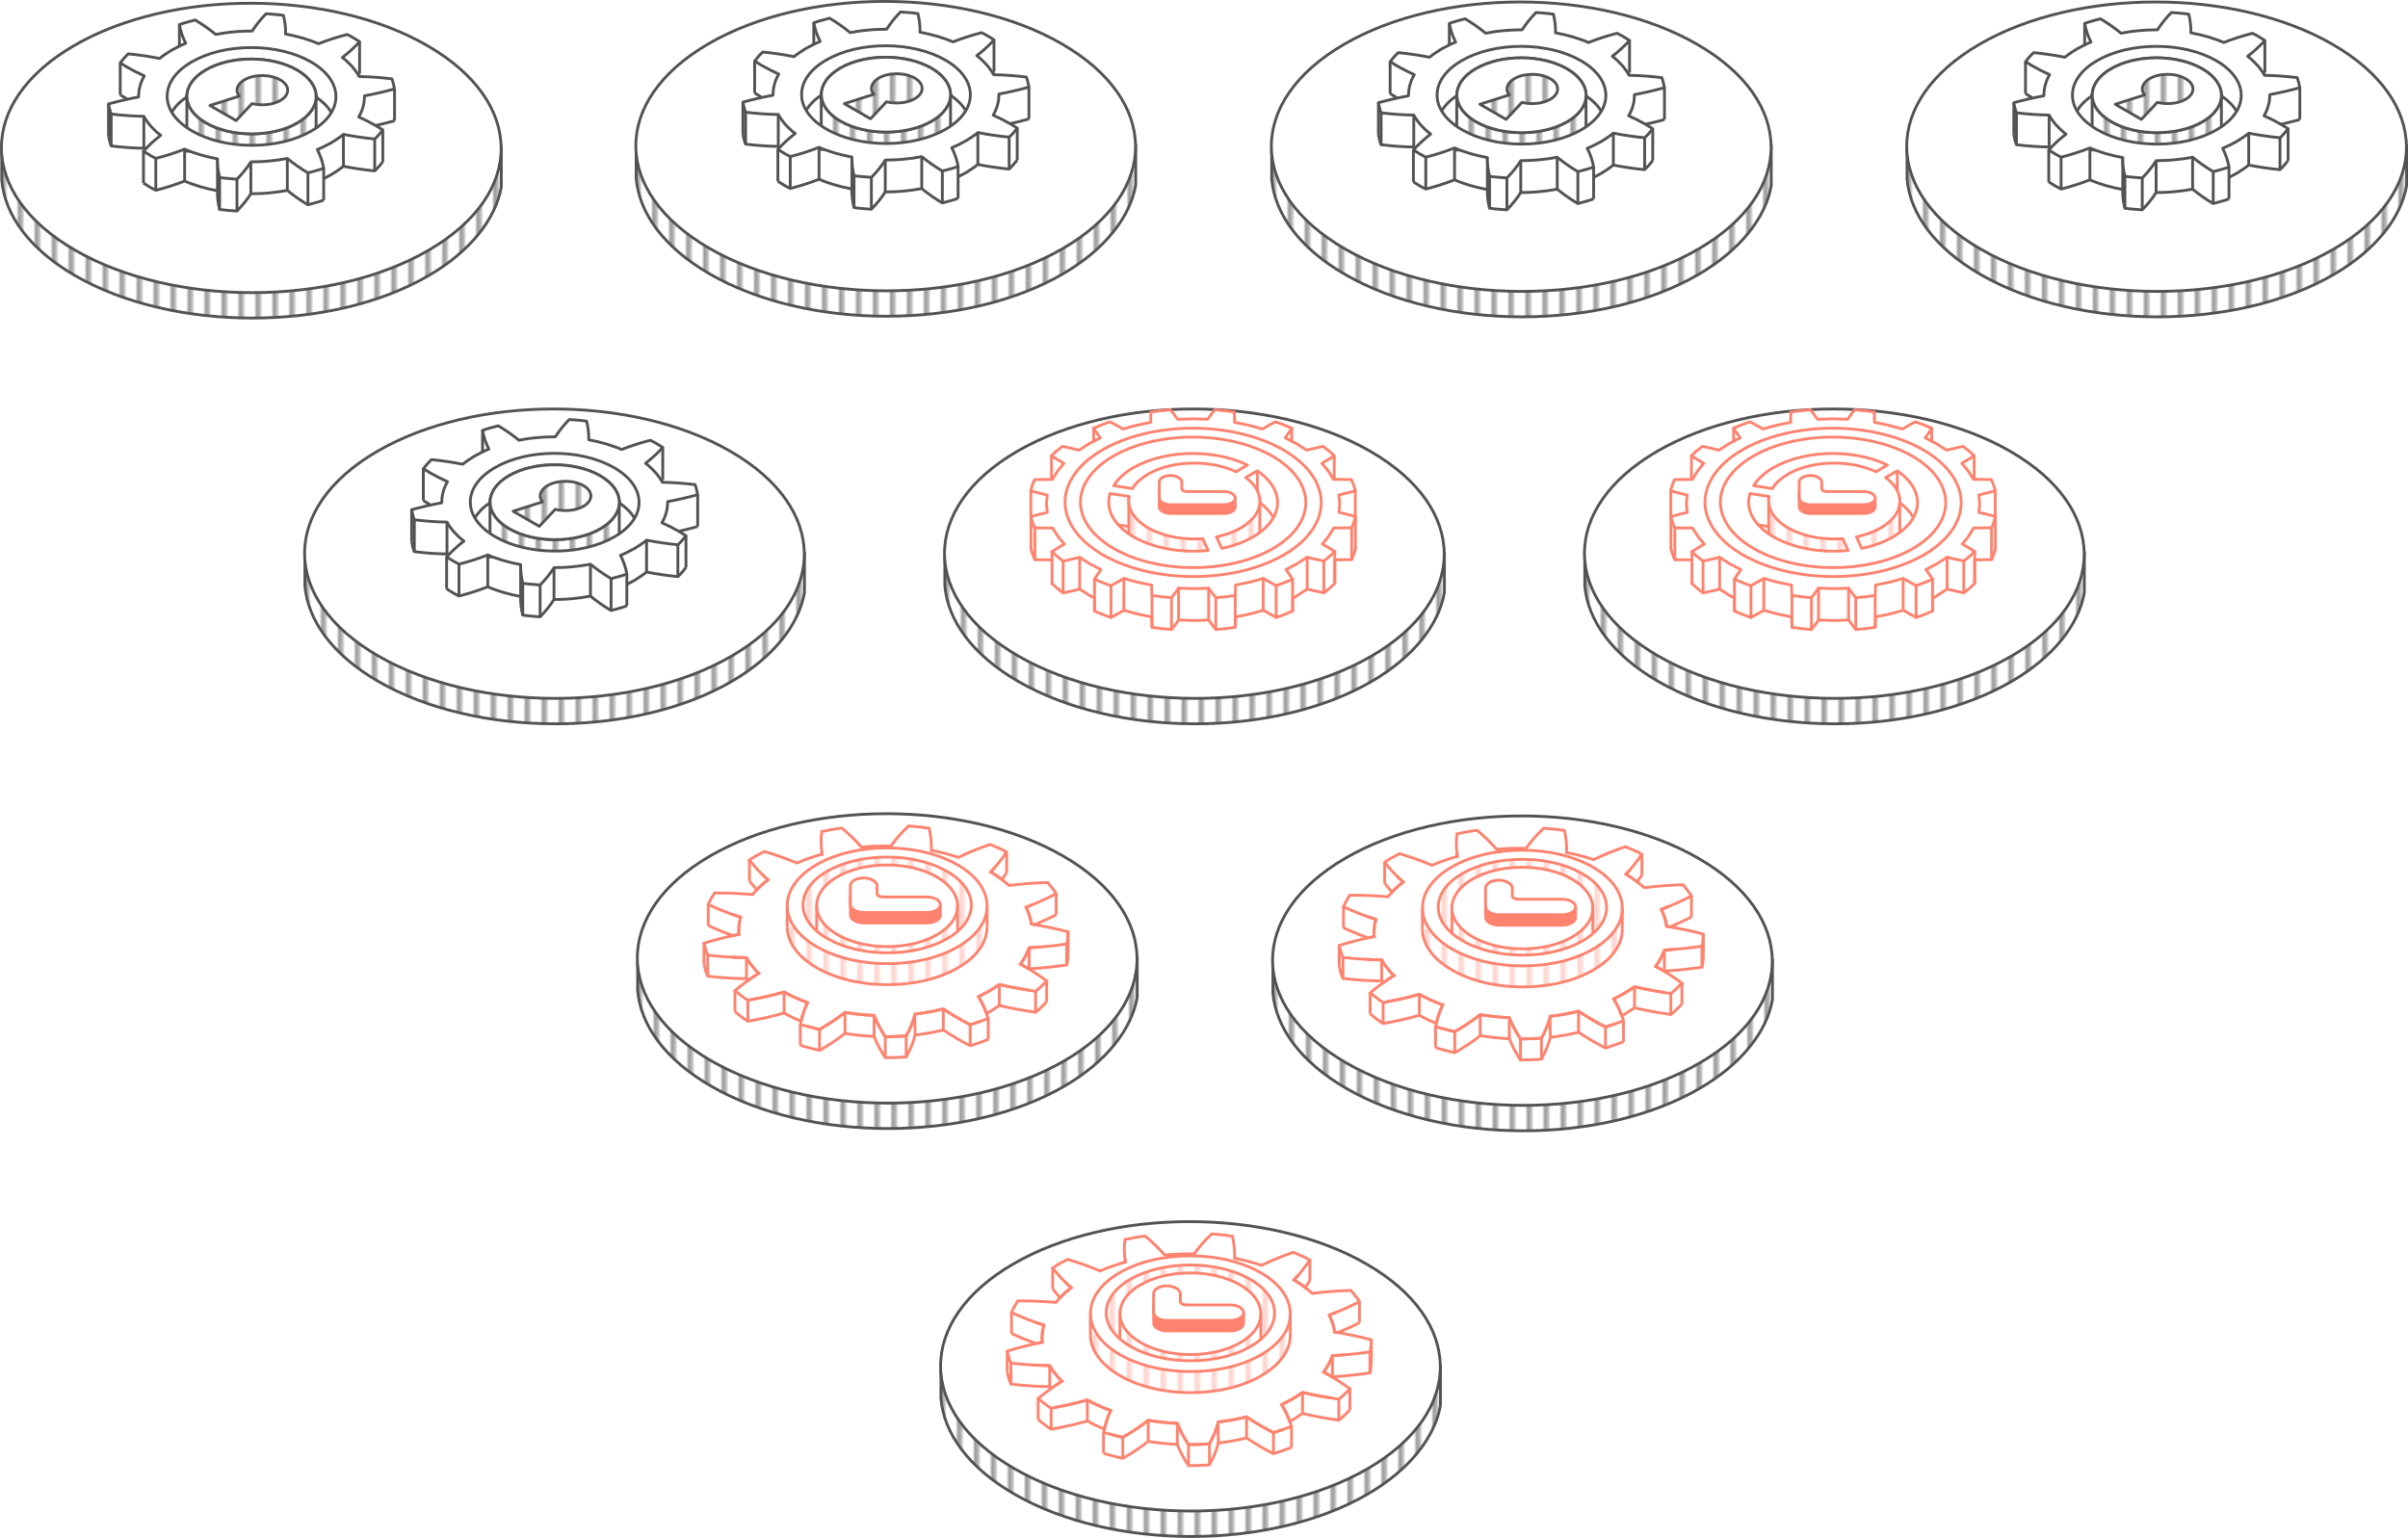 <?xml version="1.0" encoding="UTF-8"?><svg id="Layer_2" xmlns="http://www.w3.org/2000/svg" xmlns:xlink="http://www.w3.org/1999/xlink" viewBox="0 0 850.74 543.41"><defs><pattern id="Contrast_Hatch_" x="0" y="0" width="30" height="300" patternTransform="translate(-2058.06 -115.7)" patternUnits="userSpaceOnUse" viewBox="0 0 30 300"><g><rect y="0" width="30" height="300" style="fill:none;"/><line x1="29.92" y1="0" x2="29.92" y2="300" style="fill:none; stroke:#535253; stroke-miterlimit:10;"/><line x1="23.92" y1="0" x2="23.92" y2="300" style="fill:none; stroke:#535253; stroke-miterlimit:10;"/><line x1="17.92" y1="0" x2="17.92" y2="300" style="fill:none; stroke:#535253; stroke-miterlimit:10;"/><line x1="11.92" y1="0" x2="11.92" y2="300" style="fill:none; stroke:#535253; stroke-miterlimit:10;"/><line x1="5.92" y1="0" x2="5.92" y2="300" style="fill:none; stroke:#535253; stroke-miterlimit:10;"/><line x1="-.08" y1="0" x2="-.08" y2="300" style="fill:none; stroke:#535253; stroke-miterlimit:10;"/></g></pattern><pattern id="Contrast_Hatch_-2" patternTransform="translate(-2058.06 -45.7)" xlink:href="#Contrast_Hatch_"/><pattern id="Contrast_Hatch_-3" patternTransform="translate(-2108.16 -137.22)" xlink:href="#Contrast_Hatch_"/><pattern id="Contrast_Hatch_-4" patternTransform="translate(-2043.6 -115.7)" xlink:href="#Contrast_Hatch_"/><pattern id="Contrast_Hatch_-5" patternTransform="translate(-2043.6 -45.7)" xlink:href="#Contrast_Hatch_"/><pattern id="Contrast_Hatch_-6" patternTransform="translate(-2093.69 -137.22)" xlink:href="#Contrast_Hatch_"/><pattern id="Contrast_Hatch_-7" patternTransform="translate(-2042.59 -115.91)" xlink:href="#Contrast_Hatch_"/><pattern id="Contrast_Hatch_-8" patternTransform="translate(-2042.59 -45.91)" xlink:href="#Contrast_Hatch_"/><pattern id="Contrast_Hatch_-9" patternTransform="translate(-2092.68 -137.43)" xlink:href="#Contrast_Hatch_"/><pattern id="Contrast_Hatch_-10" patternTransform="translate(-2069.62 28.1)" xlink:href="#Contrast_Hatch_"/><pattern id="Contrast_Hatch_-11" patternTransform="translate(-2069.62 98.1)" xlink:href="#Contrast_Hatch_"/><pattern id="Contrast_Hatch_-12" patternTransform="translate(-2119.72 6.58)" xlink:href="#Contrast_Hatch_"/><pattern id="Contrast_Hatch_-13" patternTransform="translate(-2056.73 184.73)" xlink:href="#Contrast_Hatch_"/><pattern id="Contrast_Hatch_-14" patternTransform="translate(-2056.73 254.73)" xlink:href="#Contrast_Hatch_"/><pattern id="Contrast_Hatch_-15" patternTransform="translate(-2106.82 163.21)" xlink:href="#Contrast_Hatch_"/><pattern id="Contrast_Hatch_-16" patternTransform="translate(-2042.06 171.11)" xlink:href="#Contrast_Hatch_"/><pattern id="New_Pattern_Swatch_1" x="0" y="0" width="30" height="300" patternTransform="translate(-2042.06 171.11)" patternUnits="userSpaceOnUse" viewBox="0 0 30 300"><g><rect y="0" width="30" height="300" style="fill:none;"/><line x1="29.92" y1="0" x2="29.92" y2="300" style="fill:none; stroke:#feb4a9; stroke-miterlimit:10;"/><line x1="23.92" y1="0" x2="23.92" y2="300" style="fill:none; stroke:#feb4a9; stroke-miterlimit:10;"/><line x1="17.92" y1="0" x2="17.92" y2="300" style="fill:none; stroke:#feb4a9; stroke-miterlimit:10;"/><line x1="11.92" y1="0" x2="11.92" y2="300" style="fill:none; stroke:#feb4a9; stroke-miterlimit:10;"/><line x1="5.92" y1="0" x2="5.92" y2="300" style="fill:none; stroke:#feb4a9; stroke-miterlimit:10;"/><line x1="-.08" y1="0" x2="-.08" y2="300" style="fill:none; stroke:#feb4a9; stroke-miterlimit:10;"/></g></pattern><pattern id="Contrast_Hatch_-17" patternTransform="translate(-2027.63 171.91)" xlink:href="#Contrast_Hatch_"/><pattern id="New_Pattern_Swatch_1-2" patternTransform="translate(-2027.63 171.91)" xlink:href="#New_Pattern_Swatch_1"/><pattern id="New_Pattern_Swatch_1-3" patternTransform="translate(-2027.63 171.91)" xlink:href="#New_Pattern_Swatch_1"/><pattern id="Contrast_Hatch_-18" patternTransform="translate(-2024.92 15.26)" xlink:href="#Contrast_Hatch_"/><pattern id="New_Pattern_Swatch_1-4" patternTransform="translate(-2024.92 15.26)" xlink:href="#New_Pattern_Swatch_1"/><pattern id="New_Pattern_Swatch_1-5" patternTransform="translate(-2024.92 15.26)" xlink:href="#New_Pattern_Swatch_1"/><pattern id="Contrast_Hatch_-19" patternTransform="translate(-2083.53 28.1)" xlink:href="#Contrast_Hatch_"/><pattern id="New_Pattern_Swatch_1-6" patternTransform="translate(-2095.89 28.1)" xlink:href="#New_Pattern_Swatch_1"/><pattern id="Contrast_Hatch_-20" patternTransform="translate(-2067.44 28.1)" xlink:href="#Contrast_Hatch_"/><pattern id="New_Pattern_Swatch_1-7" patternTransform="translate(-2079.8 28.1)" xlink:href="#New_Pattern_Swatch_1"/></defs><g id="Layer_1-2"><g><path d="M625.34,56.54c-1.75,11.48-10.17,22.66-25.29,31.44-34.36,19.97-90.25,19.97-124.84,0-15.4-8.89-23.96-20.24-25.71-31.86" style="fill:none; stroke:#535253; stroke-linejoin:round; stroke-width:.5px;"/><path d="M625.77,51.14v14.47c-1.95,11.26-10.86,22.74-25.71,31.37-34.36,19.97-90.25,19.97-124.84,0-16.24-9.38-24.89-21.49-25.94-33.77v-10.01" style="fill:url(#Contrast_Hatch_); stroke:#535253; stroke-miterlimit:10;"/><path d="M599.64,15.68c-34.59-19.97-90.48-19.97-124.82,0-34.36,19.97-34.18,52.34,.41,72.31s90.48,19.97,124.84,0c34.35-19.96,34.17-52.34-.42-72.3" style="fill:#fff; stroke:#535253; stroke-linejoin:round;"/><path d="M560.49,33.97c2.37,1.65,4.07,3.37,5.22,5.37m-56.38-.11c1.18-2.02,2.95-3.8,5.37-5.46m60.54-7.71c.15-.16,.31-.33,.45-.49m5.65,18.35c2.15-.47,4.57-1.07,6.69-1.67m-25.03,20.43c1.1-.52,1.72-.89,2.78-1.45,1.46-.94,2.97-1.85,4.19-2.91,3.61,.72,7.29,1.26,11.06,1.63,1.11-1.02,2.03-2.1,2.86-3.2m-84.56,7.51c.78,.52,1.58,1.02,2.42,1.51,.63,.36,1.27,.71,1.95,1.04,3.58-.91,6.97-2,10.18-3.27,1.71,.78,3.63,1.4,5.54,2,1.97,.57,3.99,1.05,6.06,1.43-.07,2.22,.21,4.35,.75,6.59,2,.32,4.08,.41,6.13,.59,1.97-1.99,3.61-4.06,4.91-6.11,2.17-.03,4.37-.09,6.53-.31,2.15-.19,4.29-.5,6.35-.9,2.15,1.76,4.63,3.52,7.28,5.09,1.89-.5,3.81-.98,5.57-1.63m-76.02-22.72c.25,1.19,.48,2.39,.95,3.56,3.93,.47,7.67,.76,11.54,.81,.1,.18,.19,.34,.32,.55m-8.67-19.42c.76,.49,1.55,.98,2.36,1.45" style="fill:#fff; stroke:#535253; stroke-linejoin:round;"/><path d="M553.6,24.32c-4.47-2.58-10.31-3.88-16.14-3.88-5.84,0-11.66,1.29-16.1,3.87-4.45,2.59-6.66,5.96-6.64,9.35,.02,3.37,2.27,6.75,6.75,9.34,4.47,2.58,10.31,3.88,16.14,3.88,5.83,0,11.65-1.29,16.1-3.88,4.44-2.58,6.65-5.96,6.64-9.34-.02-3.37-2.27-6.75-6.75-9.34Z" style="fill:url(#Contrast_Hatch_-2); stroke:#535253; stroke-miterlimit:10;"/><line x1="487" y1="36.31" x2="487" y2="47.58" style="fill:#fff; stroke:#535253; stroke-linejoin:round;"/><line x1="487.94" y1="39.87" x2="487.94" y2="51.14" style="fill:#fff; stroke:#535253; stroke-linejoin:round;"/><line x1="499.48" y1="40.68" x2="499.48" y2="51.95" style="fill:#fff; stroke:#535253; stroke-linejoin:round;"/><line x1="499.35" y1="53" x2="499.35" y2="64.27" style="fill:#fff; stroke:#535253; stroke-linejoin:round;"/><line x1="503.72" y1="55.54" x2="503.72" y2="66.81" style="fill:#fff; stroke:#535253; stroke-linejoin:round;"/><line x1="513.89" y1="52.27" x2="513.89" y2="63.54" style="fill:#fff; stroke:#535253; stroke-linejoin:round;"/><line x1="526.25" y1="62.29" x2="526.25" y2="73.56" style="fill:#fff; stroke:#535253; stroke-linejoin:round;"/><line x1="532.38" y1="62.88" x2="532.38" y2="74.15" style="fill:#fff; stroke:#535253; stroke-linejoin:round;"/><line x1="537.28" y1="56.78" x2="537.28" y2="68.05" style="fill:#fff; stroke:#535253; stroke-linejoin:round;"/><line x1="550.17" y1="55.56" x2="550.17" y2="66.83" style="fill:#fff; stroke:#535253; stroke-linejoin:round;"/><line x1="557.45" y1="60.65" x2="557.45" y2="71.92" style="fill:#fff; stroke:#535253; stroke-linejoin:round;"/><line x1="563.02" y1="59.03" x2="563.02" y2="70.29" style="fill:#fff; stroke:#535253; stroke-linejoin:round;"/><line x1="569.99" y1="47.05" x2="569.99" y2="58.32" style="fill:#fff; stroke:#535253; stroke-linejoin:round;"/><line x1="581.05" y1="48.69" x2="581.05" y2="59.96" style="fill:#fff; stroke:#535253; stroke-linejoin:round;"/><line x1="583.91" y1="45.48" x2="583.91" y2="56.75" style="fill:#fff; stroke:#535253; stroke-linejoin:round;"/><line x1="588.05" y1="30.98" x2="588.05" y2="42.25" style="fill:#fff; stroke:#535253; stroke-linejoin:round;"/><line x1="575.71" y1="14.3" x2="575.71" y2="25.57" style="fill:#fff; stroke:#535253; stroke-linejoin:round;"/><line x1="512.04" y1="8.28" x2="512.04" y2="15.88" style="fill:#fff; stroke:#535253; stroke-linejoin:round;"/><line x1="491.13" y1="21.81" x2="491.13" y2="33.08" style="fill:#fff; stroke:#535253; stroke-linejoin:round;"/><line x1="525.5" y1="66.97" x2="525.5" y2="55.7" style="fill:#fff; stroke:#535253; stroke-linejoin:round;"/><polygon points="560.34 53 514.67 53 514.67 33.8 531.18 43.92 560.34 33.8 560.34 53" style="fill:url(#Contrast_Hatch_-3); stroke:#535253; stroke-miterlimit:10;"/><path d="M553.6,24.32c-4.47-2.58-10.31-3.88-16.14-3.88-5.84,0-11.66,1.29-16.1,3.87-4.45,2.59-6.66,5.96-6.64,9.35,.02,3.37,2.27,6.75,6.75,9.34,4.47,2.58,10.31,3.88,16.14,3.88,5.83,0,11.65-1.29,16.1-3.88,4.44-2.58,6.65-5.96,6.64-9.34-.02-3.37-2.27-6.75-6.75-9.34Zm-5.92,10.78c-1.27,.74-2.87,1.23-4.65,1.42-1.82,.19-3.65,.07-5.31-.35l-5.63,6.01-9.25-5.34,10.37-3.29c-.74-.94-.98-2.01-.65-3.04,.33-1.03,1.17-1.98,2.46-2.73,1.68-.98,3.92-1.51,6.32-1.51,2.39,0,4.63,.54,6.32,1.51,1.7,.98,2.65,2.27,2.65,3.66,0,1.38-.92,2.67-2.61,3.66Z" style="fill:#fff; stroke:#535253; stroke-linejoin:round;"/><path d="M516.53,45.85c-5.66-3.27-8.79-7.6-8.81-12.2-.03-4.61,3.05-8.94,8.68-12.21,5.61-3.26,13.09-5.07,21.04-5.06,7.94,0,15.43,1.8,21.09,5.07,5.65,3.26,8.79,7.6,8.81,12.2,.03,4.61-3.05,8.94-8.66,12.2s-13.09,5.07-21.05,5.07-15.44-1.8-21.09-5.07m56.75-33.06c-.63-.36-1.28-.71-1.95-1.04-3.56,.92-6.96,2.01-10.15,3.27-1.73-.78-3.64-1.4-5.57-2-1.96-.56-3.98-1.05-6.06-1.43,.07-2.22-.21-4.35-.74-6.58-2.01-.32-4.08-.41-6.14-.59-1.96,2-3.6,4.06-4.9,6.11-2.18,.03-4.37,.08-6.53,.31-2.15,.17-4.29,.5-6.35,.9-2.15-1.76-4.63-3.52-7.29-5.1-1.88,.51-3.8,.99-5.56,1.63,.41,2.27,1.13,4.45,2.23,6.61-1.81,.72-3.4,1.59-5.01,2.44-1.48,.94-2.98,1.86-4.21,2.91-3.61-.72-7.29-1.26-11.05-1.63-1.11,1.02-2.04,2.09-2.87,3.2,.76,.49,1.55,.98,2.36,1.45,1.96,1.13,4.06,2.19,6.16,3.14-.7,1.2-1.24,2.43-1.54,3.68-.38,1.25-.47,2.53-.51,3.79-3.54,.65-7.1,1.47-10.61,2.44,.25,1.19,.48,2.39,.95,3.56,3.93,.47,7.67,.76,11.54,.81,.66,1.21,1.51,2.38,2.48,3.51,1.05,1.11,2.13,2.22,3.49,3.21-2.27,1.76-4.34,3.65-6.1,5.6,.78,.52,1.58,1.02,2.42,1.51,.63,.36,1.27,.71,1.95,1.04,3.58-.91,6.97-2,10.18-3.27,1.71,.78,3.63,1.4,5.54,2,1.97,.57,3.99,1.05,6.06,1.43-.07,2.22,.21,4.35,.75,6.59,2,.32,4.08,.41,6.13,.59,1.97-1.99,3.61-4.06,4.91-6.11,2.17-.03,4.37-.09,6.53-.31,2.15-.19,4.29-.5,6.35-.9,2.15,1.76,4.63,3.52,7.28,5.09,1.89-.5,3.81-.98,5.57-1.63-.41-2.27-1.14-4.46-2.25-6.62,1.83-.71,3.4-1.59,5.03-2.44,1.46-.94,2.97-1.85,4.19-2.91,3.61,.72,7.29,1.26,11.06,1.63,1.11-1.02,2.03-2.1,2.86-3.2-.77-.5-1.58-1-2.41-1.48-1.94-1.12-4-2.16-6.1-3.1,.7-1.2,1.24-2.44,1.54-3.68,.38-1.26,.47-2.53,.51-3.79,3.54-.65,7.1-1.47,10.59-2.45-.25-1.19-.48-2.39-.93-3.55-3.93-.47-7.67-.76-11.55-.82-.65-1.2-1.5-2.37-2.48-3.51-1.04-1.1-2.12-2.22-3.46-3.21,2.25-1.75,4.33-3.64,6.09-5.59-.78-.52-1.58-1.02-2.42-1.51" style="fill:#fff; stroke:#535253; stroke-linejoin:round;"/></g><g><path d="M849.81,56.54c-1.75,11.48-10.17,22.66-25.29,31.44-34.36,19.97-90.25,19.97-124.84,0-15.4-8.89-23.96-20.24-25.71-31.86" style="fill:none; stroke:#535253; stroke-linejoin:round; stroke-width:.5px;"/><path d="M850.24,51.14v14.47c-1.95,11.26-10.86,22.74-25.71,31.37-34.36,19.97-90.25,19.97-124.84,0-16.24-9.38-24.89-21.49-25.94-33.77v-10.01" style="fill:url(#Contrast_Hatch_-4); stroke:#535253; stroke-miterlimit:10;"/><path d="M824.11,15.68c-34.59-19.97-90.48-19.97-124.82,0-34.36,19.97-34.18,52.34,.41,72.31s90.48,19.97,124.84,0c34.35-19.96,34.17-52.34-.42-72.3" style="fill:#fff; stroke:#535253; stroke-linejoin:round;"/><path d="M784.96,33.97c2.37,1.65,4.07,3.37,5.22,5.37m-56.38-.11c1.18-2.02,2.95-3.8,5.37-5.46m60.54-7.71c.15-.16,.31-.33,.45-.49m5.65,18.35c2.15-.47,4.57-1.07,6.69-1.67m-25.03,20.43c1.1-.52,1.72-.89,2.78-1.45,1.46-.94,2.97-1.85,4.19-2.91,3.61,.72,7.29,1.26,11.06,1.63,1.11-1.02,2.03-2.1,2.86-3.2m-84.56,7.51c.78,.52,1.58,1.02,2.42,1.51,.63,.36,1.27,.71,1.95,1.04,3.58-.91,6.97-2,10.18-3.27,1.71,.78,3.63,1.4,5.54,2,1.97,.57,3.99,1.05,6.06,1.43-.07,2.22,.21,4.35,.75,6.59,2,.32,4.08,.41,6.13,.59,1.97-1.99,3.61-4.06,4.91-6.11,2.17-.03,4.37-.09,6.53-.31,2.15-.19,4.29-.5,6.35-.9,2.15,1.76,4.63,3.52,7.28,5.09,1.89-.5,3.81-.98,5.57-1.63m-76.02-22.72c.25,1.19,.48,2.39,.95,3.56,3.93,.47,7.67,.76,11.54,.81,.1,.18,.19,.34,.32,.55m-8.67-19.42c.76,.49,1.55,.98,2.36,1.45" style="fill:#fff; stroke:#535253; stroke-linejoin:round;"/><path d="M778.06,24.32c-4.47-2.58-10.31-3.88-16.14-3.88-5.84,0-11.66,1.29-16.1,3.87-4.45,2.59-6.66,5.96-6.64,9.35,.02,3.37,2.27,6.75,6.75,9.34,4.47,2.58,10.31,3.88,16.14,3.88,5.83,0,11.65-1.29,16.1-3.88,4.44-2.58,6.65-5.96,6.64-9.34-.02-3.37-2.27-6.75-6.75-9.34Z" style="fill:url(#Contrast_Hatch_-5); stroke:#535253; stroke-miterlimit:10;"/><line x1="711.47" y1="36.31" x2="711.47" y2="47.58" style="fill:#fff; stroke:#535253; stroke-linejoin:round;"/><line x1="712.41" y1="39.87" x2="712.41" y2="51.14" style="fill:#fff; stroke:#535253; stroke-linejoin:round;"/><line x1="723.95" y1="40.68" x2="723.95" y2="51.95" style="fill:#fff; stroke:#535253; stroke-linejoin:round;"/><line x1="723.82" y1="53" x2="723.82" y2="64.27" style="fill:#fff; stroke:#535253; stroke-linejoin:round;"/><line x1="728.18" y1="55.54" x2="728.18" y2="66.81" style="fill:#fff; stroke:#535253; stroke-linejoin:round;"/><line x1="738.36" y1="52.27" x2="738.36" y2="63.54" style="fill:#fff; stroke:#535253; stroke-linejoin:round;"/><line x1="750.72" y1="62.29" x2="750.72" y2="73.56" style="fill:#fff; stroke:#535253; stroke-linejoin:round;"/><line x1="756.85" y1="62.88" x2="756.85" y2="74.15" style="fill:#fff; stroke:#535253; stroke-linejoin:round;"/><line x1="761.75" y1="56.78" x2="761.75" y2="68.05" style="fill:#fff; stroke:#535253; stroke-linejoin:round;"/><line x1="774.64" y1="55.56" x2="774.64" y2="66.83" style="fill:#fff; stroke:#535253; stroke-linejoin:round;"/><line x1="781.92" y1="60.65" x2="781.92" y2="71.92" style="fill:#fff; stroke:#535253; stroke-linejoin:round;"/><line x1="787.49" y1="59.03" x2="787.49" y2="70.29" style="fill:#fff; stroke:#535253; stroke-linejoin:round;"/><line x1="794.46" y1="47.05" x2="794.46" y2="58.32" style="fill:#fff; stroke:#535253; stroke-linejoin:round;"/><line x1="805.52" y1="48.69" x2="805.52" y2="59.96" style="fill:#fff; stroke:#535253; stroke-linejoin:round;"/><line x1="808.38" y1="45.48" x2="808.38" y2="56.75" style="fill:#fff; stroke:#535253; stroke-linejoin:round;"/><line x1="812.52" y1="30.98" x2="812.52" y2="42.25" style="fill:#fff; stroke:#535253; stroke-linejoin:round;"/><line x1="800.17" y1="14.3" x2="800.17" y2="25.57" style="fill:#fff; stroke:#535253; stroke-linejoin:round;"/><line x1="736.51" y1="8.28" x2="736.51" y2="15.88" style="fill:#fff; stroke:#535253; stroke-linejoin:round;"/><line x1="715.6" y1="21.81" x2="715.6" y2="33.08" style="fill:#fff; stroke:#535253; stroke-linejoin:round;"/><line x1="749.97" y1="66.97" x2="749.97" y2="55.7" style="fill:#fff; stroke:#535253; stroke-linejoin:round;"/><polygon points="784.81 53 739.14 53 739.14 33.8 755.65 43.92 784.81 33.8 784.81 53" style="fill:url(#Contrast_Hatch_-6); stroke:#535253; stroke-miterlimit:10;"/><path d="M778.06,24.32c-4.47-2.58-10.31-3.88-16.14-3.88-5.84,0-11.66,1.29-16.1,3.87-4.45,2.59-6.66,5.96-6.64,9.35,.02,3.37,2.27,6.75,6.75,9.34,4.47,2.58,10.31,3.88,16.14,3.88,5.83,0,11.65-1.29,16.1-3.88,4.44-2.58,6.65-5.96,6.64-9.34-.02-3.37-2.27-6.75-6.75-9.34Zm-5.92,10.78c-1.27,.74-2.87,1.23-4.65,1.42-1.82,.19-3.65,.07-5.31-.35l-5.63,6.01-9.25-5.34,10.37-3.29c-.74-.94-.98-2.01-.65-3.04,.33-1.03,1.17-1.98,2.46-2.73,1.68-.98,3.92-1.51,6.32-1.51,2.39,0,4.63,.54,6.32,1.51,1.7,.98,2.65,2.27,2.65,3.66,0,1.38-.92,2.67-2.61,3.66Z" style="fill:#fff; stroke:#535253; stroke-linejoin:round;"/><path d="M741,45.85c-5.66-3.27-8.79-7.6-8.81-12.2-.03-4.61,3.05-8.94,8.68-12.21,5.61-3.26,13.09-5.07,21.04-5.06,7.94,0,15.43,1.8,21.09,5.07,5.65,3.26,8.79,7.6,8.81,12.2,.03,4.61-3.05,8.94-8.66,12.2s-13.09,5.07-21.05,5.07-15.44-1.8-21.09-5.07m56.75-33.06c-.63-.36-1.28-.71-1.95-1.04-3.56,.92-6.96,2.01-10.15,3.27-1.73-.78-3.64-1.4-5.57-2-1.96-.56-3.98-1.05-6.06-1.43,.07-2.22-.21-4.35-.74-6.58-2.01-.32-4.08-.41-6.14-.59-1.96,2-3.6,4.06-4.9,6.11-2.18,.03-4.37,.08-6.53,.31-2.15,.17-4.29,.5-6.35,.9-2.15-1.76-4.63-3.52-7.29-5.1-1.88,.51-3.8,.99-5.56,1.63,.41,2.27,1.13,4.45,2.23,6.61-1.81,.72-3.4,1.59-5.01,2.44-1.48,.94-2.98,1.86-4.21,2.91-3.61-.72-7.29-1.26-11.05-1.63-1.11,1.02-2.04,2.09-2.87,3.2,.76,.49,1.55,.98,2.36,1.45,1.96,1.13,4.06,2.19,6.16,3.14-.7,1.2-1.24,2.43-1.54,3.68-.38,1.25-.47,2.53-.51,3.79-3.54,.65-7.1,1.47-10.61,2.44,.25,1.19,.48,2.39,.95,3.56,3.93,.47,7.67,.76,11.54,.81,.66,1.21,1.51,2.38,2.48,3.51,1.05,1.11,2.13,2.22,3.49,3.21-2.27,1.76-4.34,3.65-6.1,5.6,.78,.52,1.58,1.02,2.42,1.51,.63,.36,1.27,.71,1.95,1.04,3.58-.91,6.97-2,10.18-3.27,1.71,.78,3.63,1.4,5.54,2,1.97,.57,3.99,1.05,6.06,1.43-.07,2.22,.21,4.35,.75,6.59,2,.32,4.08,.41,6.13,.59,1.97-1.99,3.61-4.06,4.91-6.11,2.17-.03,4.37-.09,6.53-.31,2.15-.19,4.29-.5,6.35-.9,2.15,1.76,4.63,3.52,7.28,5.09,1.89-.5,3.81-.98,5.57-1.63-.41-2.27-1.14-4.46-2.25-6.62,1.83-.71,3.4-1.59,5.03-2.44,1.46-.94,2.97-1.85,4.19-2.91,3.61,.72,7.29,1.26,11.06,1.63,1.11-1.02,2.03-2.1,2.86-3.2-.77-.5-1.58-1-2.41-1.48-1.94-1.12-4-2.16-6.1-3.1,.7-1.2,1.24-2.44,1.54-3.68,.38-1.26,.47-2.53,.51-3.79,3.54-.65,7.1-1.47,10.59-2.45-.25-1.19-.48-2.39-.93-3.55-3.93-.47-7.67-.76-11.55-.82-.65-1.2-1.5-2.37-2.48-3.51-1.04-1.1-2.12-2.22-3.46-3.21,2.25-1.75,4.33-3.64,6.09-5.59-.78-.52-1.58-1.02-2.42-1.51" style="fill:#fff; stroke:#535253; stroke-linejoin:round;"/></g><g><path d="M400.82,56.33c-1.75,11.48-10.17,22.66-25.29,31.44-34.36,19.97-90.25,19.97-124.84,0-15.4-8.89-23.96-20.24-25.71-31.86" style="fill:none; stroke:#535253; stroke-linejoin:round; stroke-width:.5px;"/><path d="M401.24,50.93v14.47c-1.95,11.26-10.86,22.74-25.71,31.37-34.36,19.97-90.25,19.97-124.84,0-16.24-9.38-24.89-21.49-25.94-33.77v-10.01" style="fill:url(#Contrast_Hatch_-7); stroke:#535253; stroke-miterlimit:10;"/><path d="M375.11,15.48c-34.59-19.97-90.48-19.97-124.82,0-34.36,19.97-34.18,52.34,.41,72.31,34.59,19.97,90.48,19.97,124.84,0,34.35-19.96,34.17-52.34-.42-72.3" style="fill:#fff; stroke:#535253; stroke-linejoin:round;"/><path d="M335.97,33.76c2.37,1.65,4.07,3.37,5.22,5.37m-56.38-.11c1.18-2.02,2.95-3.8,5.37-5.46m60.54-7.71c.15-.16,.31-.33,.45-.49m5.65,18.35c2.15-.47,4.57-1.07,6.69-1.67m-25.03,20.43c1.1-.52,1.72-.89,2.78-1.45,1.46-.94,2.97-1.85,4.19-2.91,3.61,.72,7.29,1.26,11.06,1.63,1.11-1.02,2.03-2.1,2.86-3.2m-84.56,7.51c.78,.52,1.58,1.02,2.42,1.51,.63,.36,1.27,.71,1.95,1.04,3.58-.91,6.97-2,10.18-3.27,1.71,.78,3.63,1.4,5.54,2,1.97,.57,3.99,1.05,6.06,1.43-.07,2.22,.21,4.35,.75,6.59,2,.32,4.08,.41,6.13,.59,1.97-1.99,3.61-4.06,4.91-6.11,2.17-.03,4.37-.09,6.53-.31,2.15-.19,4.29-.5,6.35-.9,2.15,1.76,4.63,3.52,7.28,5.09,1.89-.5,3.81-.98,5.57-1.63m-76.02-22.72c.25,1.19,.48,2.39,.95,3.56,3.93,.47,7.67,.76,11.54,.81,.1,.18,.19,.34,.32,.55m-8.67-19.42c.76,.49,1.55,.98,2.36,1.45" style="fill:#fff; stroke:#535253; stroke-linejoin:round;"/><path d="M329.07,24.11c-4.47-2.58-10.31-3.88-16.14-3.88-5.84,0-11.66,1.29-16.1,3.87-4.45,2.59-6.66,5.96-6.64,9.35,.02,3.37,2.27,6.75,6.75,9.34,4.47,2.58,10.31,3.88,16.14,3.88,5.83,0,11.65-1.29,16.1-3.88,4.44-2.58,6.65-5.96,6.64-9.34-.02-3.37-2.27-6.75-6.75-9.34Z" style="fill:url(#Contrast_Hatch_-8); stroke:#535253; stroke-miterlimit:10;"/><line x1="262.47" y1="36.1" x2="262.47" y2="47.37" style="fill:#fff; stroke:#535253; stroke-linejoin:round;"/><line x1="263.42" y1="39.66" x2="263.42" y2="50.93" style="fill:#fff; stroke:#535253; stroke-linejoin:round;"/><line x1="274.96" y1="40.48" x2="274.96" y2="51.75" style="fill:#fff; stroke:#535253; stroke-linejoin:round;"/><line x1="274.83" y1="52.79" x2="274.83" y2="64.06" style="fill:#fff; stroke:#535253; stroke-linejoin:round;"/><line x1="279.19" y1="55.34" x2="279.19" y2="66.61" style="fill:#fff; stroke:#535253; stroke-linejoin:round;"/><line x1="289.37" y1="52.07" x2="289.37" y2="63.34" style="fill:#fff; stroke:#535253; stroke-linejoin:round;"/><line x1="301.73" y1="62.09" x2="301.73" y2="73.36" style="fill:#fff; stroke:#535253; stroke-linejoin:round;"/><line x1="307.85" y1="62.68" x2="307.85" y2="73.94" style="fill:#fff; stroke:#535253; stroke-linejoin:round;"/><line x1="312.76" y1="56.57" x2="312.76" y2="67.84" style="fill:#fff; stroke:#535253; stroke-linejoin:round;"/><line x1="325.65" y1="55.36" x2="325.65" y2="66.62" style="fill:#fff; stroke:#535253; stroke-linejoin:round;"/><line x1="332.93" y1="60.45" x2="332.93" y2="71.72" style="fill:#fff; stroke:#535253; stroke-linejoin:round;"/><line x1="338.49" y1="58.82" x2="338.49" y2="70.09" style="fill:#fff; stroke:#535253; stroke-linejoin:round;"/><line x1="345.47" y1="46.85" x2="345.47" y2="58.12" style="fill:#fff; stroke:#535253; stroke-linejoin:round;"/><line x1="356.53" y1="48.48" x2="356.53" y2="59.75" style="fill:#fff; stroke:#535253; stroke-linejoin:round;"/><line x1="359.39" y1="45.28" x2="359.39" y2="56.55" style="fill:#fff; stroke:#535253; stroke-linejoin:round;"/><line x1="363.52" y1="30.78" x2="363.52" y2="42.05" style="fill:#fff; stroke:#535253; stroke-linejoin:round;"/><line x1="351.18" y1="14.1" x2="351.18" y2="25.37" style="fill:#fff; stroke:#535253; stroke-linejoin:round;"/><line x1="287.51" y1="8.07" x2="287.51" y2="15.67" style="fill:#fff; stroke:#535253; stroke-linejoin:round;"/><line x1="266.61" y1="21.6" x2="266.61" y2="32.87" style="fill:#fff; stroke:#535253; stroke-linejoin:round;"/><line x1="300.98" y1="66.77" x2="300.98" y2="55.5" style="fill:#fff; stroke:#535253; stroke-linejoin:round;"/><polygon points="335.82 52.79 290.14 52.79 290.14 33.6 306.66 43.71 335.82 33.6 335.82 52.79" style="fill:url(#Contrast_Hatch_-9); stroke:#535253; stroke-miterlimit:10;"/><path d="M329.07,24.11c-4.47-2.58-10.31-3.88-16.14-3.88-5.84,0-11.66,1.29-16.1,3.87-4.45,2.59-6.66,5.96-6.64,9.35,.02,3.37,2.27,6.75,6.75,9.34,4.47,2.58,10.31,3.88,16.14,3.88,5.83,0,11.65-1.29,16.1-3.88,4.44-2.58,6.65-5.96,6.64-9.34-.02-3.37-2.27-6.75-6.75-9.34Zm-5.92,10.78c-1.27,.74-2.87,1.23-4.65,1.42-1.82,.19-3.65,.07-5.31-.35l-5.63,6.01-9.25-5.34,10.37-3.29c-.74-.94-.98-2.01-.65-3.04,.33-1.03,1.17-1.98,2.46-2.73,1.68-.98,3.92-1.51,6.32-1.51,2.39,0,4.63,.54,6.32,1.51,1.7,.98,2.65,2.27,2.65,3.66,0,1.38-.92,2.67-2.61,3.66Z" style="fill:#fff; stroke:#535253; stroke-linejoin:round;"/><path d="M292.01,45.64c-5.66-3.27-8.79-7.6-8.81-12.2-.03-4.61,3.05-8.94,8.68-12.21s13.09-5.07,21.04-5.06c7.94,0,15.43,1.8,21.09,5.07s8.79,7.6,8.81,12.2c.03,4.61-3.05,8.94-8.66,12.2s-13.09,5.07-21.05,5.07-15.44-1.8-21.09-5.07m56.75-33.06c-.63-.36-1.28-.71-1.95-1.04-3.56,.92-6.96,2.01-10.15,3.27-1.73-.78-3.64-1.4-5.57-2-1.96-.56-3.98-1.05-6.06-1.43,.07-2.22-.21-4.35-.74-6.58-2.01-.32-4.08-.41-6.14-.59-1.96,2-3.6,4.06-4.9,6.11-2.18,.03-4.37,.08-6.53,.31-2.15,.17-4.29,.5-6.35,.9-2.15-1.76-4.63-3.52-7.29-5.1-1.88,.51-3.8,.99-5.56,1.63,.41,2.27,1.13,4.45,2.23,6.61-1.81,.72-3.4,1.59-5.01,2.44-1.48,.94-2.98,1.86-4.21,2.91-3.61-.72-7.29-1.26-11.05-1.63-1.11,1.02-2.04,2.09-2.87,3.2,.76,.49,1.55,.98,2.36,1.45,1.96,1.13,4.06,2.19,6.16,3.14-.7,1.2-1.24,2.43-1.54,3.68-.38,1.25-.47,2.53-.51,3.79-3.54,.65-7.1,1.47-10.61,2.44,.25,1.19,.48,2.39,.95,3.56,3.93,.47,7.67,.76,11.54,.81,.66,1.21,1.51,2.38,2.48,3.51,1.05,1.11,2.13,2.22,3.49,3.21-2.27,1.76-4.34,3.65-6.1,5.6,.78,.52,1.58,1.02,2.42,1.51,.63,.36,1.27,.71,1.95,1.04,3.58-.91,6.97-2,10.18-3.27,1.71,.78,3.63,1.4,5.54,2,1.97,.57,3.99,1.05,6.06,1.43-.07,2.22,.21,4.35,.75,6.59,2,.32,4.08,.41,6.13,.59,1.97-1.99,3.61-4.06,4.91-6.11,2.17-.03,4.37-.09,6.53-.31,2.15-.19,4.29-.5,6.35-.9,2.15,1.76,4.63,3.52,7.28,5.09,1.89-.5,3.81-.98,5.57-1.63-.41-2.27-1.14-4.46-2.25-6.62,1.83-.71,3.4-1.59,5.03-2.44,1.46-.94,2.97-1.85,4.19-2.91,3.61,.72,7.29,1.26,11.06,1.63,1.11-1.02,2.03-2.1,2.86-3.2-.77-.5-1.58-1-2.41-1.48-1.94-1.12-4-2.16-6.1-3.1,.7-1.2,1.24-2.44,1.54-3.68,.38-1.26,.47-2.53,.51-3.79,3.54-.65,7.1-1.47,10.59-2.45-.25-1.19-.48-2.39-.93-3.55-3.93-.47-7.67-.76-11.55-.82-.65-1.2-1.5-2.37-2.48-3.51-1.04-1.1-2.12-2.22-3.46-3.21,2.25-1.75,4.33-3.64,6.09-5.59-.78-.52-1.58-1.02-2.42-1.51" style="fill:#fff; stroke:#535253; stroke-linejoin:round;"/></g><g><path d="M283.79,200.35c-1.75,11.48-10.17,22.66-25.29,31.44-34.36,19.97-90.25,19.97-124.84,0-15.4-8.89-23.96-20.24-25.71-31.86" style="fill:none; stroke:#535253; stroke-linejoin:round; stroke-width:.5px;"/><path d="M284.21,194.94v14.47c-1.95,11.26-10.86,22.74-25.71,31.37-34.36,19.97-90.25,19.97-124.84,0-16.24-9.38-24.89-21.49-25.94-33.77v-10.01" style="fill:url(#Contrast_Hatch_-10); stroke:#535253; stroke-miterlimit:10;"/><path d="M258.08,159.49c-34.59-19.97-90.48-19.97-124.82,0-34.36,19.97-34.18,52.34,.41,72.31,34.59,19.97,90.48,19.97,124.84,0,34.35-19.96,34.17-52.34-.42-72.3" style="fill:#fff; stroke:#535253; stroke-linejoin:round;"/><path d="M218.94,177.77c2.37,1.65,4.07,3.37,5.22,5.37m-56.38-.11c1.18-2.02,2.95-3.8,5.37-5.46m60.54-7.71c.15-.16,.31-.33,.45-.49m5.65,18.35c2.15-.47,4.57-1.07,6.69-1.67m-25.03,20.43c1.1-.52,1.72-.89,2.78-1.45,1.46-.94,2.97-1.85,4.19-2.91,3.61,.72,7.29,1.26,11.06,1.63,1.11-1.02,2.03-2.1,2.86-3.2m-84.56,7.51c.78,.52,1.58,1.02,2.42,1.51,.63,.36,1.27,.71,1.95,1.04,3.58-.91,6.97-2,10.18-3.27,1.71,.78,3.63,1.4,5.54,2,1.97,.57,3.99,1.05,6.06,1.43-.07,2.22,.21,4.35,.75,6.59,2,.32,4.08,.41,6.13,.59,1.97-1.99,3.61-4.06,4.91-6.11,2.17-.03,4.37-.09,6.53-.31,2.15-.19,4.29-.5,6.35-.9,2.15,1.76,4.63,3.52,7.28,5.09,1.89-.5,3.81-.98,5.57-1.63m-76.02-22.72c.25,1.19,.48,2.39,.95,3.56,3.93,.47,7.67,.76,11.54,.81,.1,.18,.19,.34,.32,.55m-8.67-19.42c.76,.49,1.55,.98,2.36,1.45" style="fill:#fff; stroke:#535253; stroke-linejoin:round;"/><path d="M212.04,168.12c-4.47-2.58-10.31-3.88-16.14-3.88-5.84,0-11.66,1.29-16.1,3.87-4.45,2.59-6.66,5.96-6.64,9.35,.02,3.37,2.27,6.75,6.75,9.34,4.47,2.58,10.31,3.88,16.14,3.88,5.83,0,11.65-1.29,16.1-3.88,4.44-2.58,6.65-5.96,6.64-9.34-.02-3.37-2.27-6.75-6.75-9.34Z" style="fill:url(#Contrast_Hatch_-11); stroke:#535253; stroke-miterlimit:10;"/><line x1="145.44" y1="180.11" x2="145.44" y2="191.38" style="fill:#fff; stroke:#535253; stroke-linejoin:round;"/><line x1="146.38" y1="183.67" x2="146.38" y2="194.94" style="fill:#fff; stroke:#535253; stroke-linejoin:round;"/><line x1="157.92" y1="184.49" x2="157.92" y2="195.76" style="fill:#fff; stroke:#535253; stroke-linejoin:round;"/><line x1="157.79" y1="196.8" x2="157.79" y2="208.07" style="fill:#fff; stroke:#535253; stroke-linejoin:round;"/><line x1="162.16" y1="199.35" x2="162.16" y2="210.62" style="fill:#fff; stroke:#535253; stroke-linejoin:round;"/><line x1="172.33" y1="196.08" x2="172.33" y2="207.35" style="fill:#fff; stroke:#535253; stroke-linejoin:round;"/><line x1="184.69" y1="206.1" x2="184.69" y2="217.37" style="fill:#fff; stroke:#535253; stroke-linejoin:round;"/><line x1="190.82" y1="206.69" x2="190.82" y2="217.96" style="fill:#fff; stroke:#535253; stroke-linejoin:round;"/><line x1="195.73" y1="200.58" x2="195.73" y2="211.85" style="fill:#fff; stroke:#535253; stroke-linejoin:round;"/><line x1="208.61" y1="199.37" x2="208.61" y2="210.64" style="fill:#fff; stroke:#535253; stroke-linejoin:round;"/><line x1="215.89" y1="204.46" x2="215.89" y2="215.73" style="fill:#fff; stroke:#535253; stroke-linejoin:round;"/><line x1="221.46" y1="202.83" x2="221.46" y2="214.1" style="fill:#fff; stroke:#535253; stroke-linejoin:round;"/><line x1="228.43" y1="190.86" x2="228.43" y2="202.13" style="fill:#fff; stroke:#535253; stroke-linejoin:round;"/><line x1="239.49" y1="192.49" x2="239.49" y2="203.76" style="fill:#fff; stroke:#535253; stroke-linejoin:round;"/><line x1="242.35" y1="189.29" x2="242.35" y2="200.56" style="fill:#fff; stroke:#535253; stroke-linejoin:round;"/><line x1="246.49" y1="174.79" x2="246.49" y2="186.06" style="fill:#fff; stroke:#535253; stroke-linejoin:round;"/><line x1="234.15" y1="158.11" x2="234.15" y2="169.38" style="fill:#fff; stroke:#535253; stroke-linejoin:round;"/><line x1="170.48" y1="152.08" x2="170.48" y2="159.69" style="fill:#fff; stroke:#535253; stroke-linejoin:round;"/><line x1="149.57" y1="165.62" x2="149.57" y2="176.89" style="fill:#fff; stroke:#535253; stroke-linejoin:round;"/><line x1="183.94" y1="210.78" x2="183.94" y2="199.51" style="fill:#fff; stroke:#535253; stroke-linejoin:round;"/><polygon points="218.78 196.8 173.11 196.8 173.11 177.61 189.63 187.73 218.78 177.61 218.78 196.8" style="fill:url(#Contrast_Hatch_-12); stroke:#535253; stroke-miterlimit:10;"/><path d="M212.04,168.12c-4.47-2.58-10.31-3.88-16.14-3.88-5.84,0-11.66,1.29-16.1,3.87-4.45,2.59-6.66,5.96-6.64,9.35,.02,3.37,2.27,6.75,6.75,9.34,4.47,2.58,10.31,3.88,16.14,3.88,5.83,0,11.65-1.29,16.1-3.88,4.44-2.58,6.65-5.96,6.64-9.34-.02-3.37-2.27-6.75-6.75-9.34Zm-5.92,10.78c-1.27,.74-2.87,1.23-4.65,1.42-1.82,.19-3.65,.07-5.31-.35l-5.63,6.01-9.25-5.34,10.37-3.29c-.74-.94-.98-2.01-.65-3.04,.33-1.03,1.17-1.98,2.46-2.73,1.68-.98,3.92-1.51,6.32-1.51,2.39,0,4.63,.54,6.32,1.51,1.7,.98,2.65,2.27,2.65,3.66,0,1.38-.92,2.67-2.61,3.66Z" style="fill:#fff; stroke:#535253; stroke-linejoin:round;"/><path d="M174.97,189.66c-5.66-3.27-8.79-7.6-8.81-12.2-.03-4.61,3.05-8.94,8.68-12.21,5.61-3.26,13.09-5.07,21.04-5.06,7.94,0,15.43,1.8,21.09,5.07s8.79,7.6,8.81,12.2c.03,4.61-3.05,8.94-8.66,12.2-5.63,3.27-13.09,5.07-21.05,5.07s-15.44-1.8-21.09-5.07m56.75-33.06c-.63-.36-1.28-.71-1.95-1.04-3.56,.92-6.96,2.01-10.15,3.27-1.73-.78-3.64-1.4-5.57-2-1.96-.56-3.98-1.05-6.06-1.43,.07-2.22-.21-4.35-.74-6.58-2.01-.32-4.08-.41-6.14-.59-1.96,2-3.6,4.06-4.9,6.11-2.18,.03-4.37,.08-6.53,.31-2.15,.17-4.29,.5-6.35,.9-2.15-1.76-4.63-3.52-7.29-5.1-1.88,.51-3.8,.99-5.56,1.63,.41,2.27,1.13,4.45,2.23,6.61-1.81,.72-3.4,1.59-5.01,2.44-1.48,.94-2.98,1.86-4.21,2.91-3.61-.72-7.29-1.26-11.05-1.63-1.11,1.02-2.04,2.09-2.87,3.2,.76,.49,1.55,.98,2.36,1.45,1.96,1.13,4.06,2.19,6.16,3.14-.7,1.2-1.24,2.43-1.54,3.68-.38,1.25-.47,2.53-.51,3.79-3.54,.65-7.1,1.47-10.61,2.44,.25,1.19,.48,2.39,.95,3.56,3.93,.47,7.67,.76,11.54,.81,.66,1.21,1.51,2.38,2.48,3.51,1.05,1.11,2.13,2.22,3.49,3.21-2.27,1.76-4.34,3.65-6.1,5.6,.78,.52,1.58,1.02,2.42,1.51,.63,.36,1.27,.71,1.95,1.04,3.58-.91,6.97-2,10.18-3.27,1.71,.78,3.63,1.4,5.54,2,1.97,.57,3.99,1.05,6.06,1.43-.07,2.22,.21,4.35,.75,6.59,2,.32,4.08,.41,6.13,.59,1.97-1.99,3.61-4.06,4.91-6.11,2.17-.03,4.37-.09,6.53-.31,2.15-.19,4.29-.5,6.35-.9,2.15,1.76,4.63,3.52,7.28,5.09,1.89-.5,3.81-.98,5.57-1.63-.41-2.27-1.14-4.46-2.25-6.62,1.83-.71,3.4-1.59,5.03-2.44,1.46-.94,2.97-1.85,4.19-2.91,3.61,.72,7.29,1.26,11.06,1.63,1.11-1.02,2.03-2.1,2.86-3.2-.77-.5-1.58-1-2.41-1.48-1.94-1.12-4-2.16-6.1-3.1,.7-1.2,1.24-2.44,1.54-3.68,.38-1.26,.47-2.53,.51-3.79,3.54-.65,7.1-1.47,10.59-2.45-.25-1.19-.48-2.39-.93-3.55-3.93-.47-7.67-.76-11.55-.82-.65-1.2-1.5-2.37-2.48-3.51-1.04-1.1-2.12-2.22-3.46-3.21,2.25-1.75,4.33-3.64,6.09-5.59-.78-.52-1.58-1.02-2.42-1.51" style="fill:#fff; stroke:#535253; stroke-linejoin:round;"/></g><g><path d="M176.68,56.97c-1.75,11.48-10.17,22.66-25.29,31.44-34.36,19.97-90.25,19.97-124.84,0C11.16,79.53,2.6,68.18,.85,56.56" style="fill:none; stroke:#535253; stroke-linejoin:round; stroke-width:.5px;"/><path d="M177.11,51.57v14.47c-1.95,11.26-10.86,22.74-25.71,31.37-34.36,19.97-90.25,19.97-124.84,0C10.32,88.03,1.67,75.92,.62,63.64v-10.01" style="fill:url(#Contrast_Hatch_-13); stroke:#535253; stroke-miterlimit:10;"/><path d="M150.98,16.12c-34.59-19.97-90.48-19.97-124.82,0-34.36,19.97-34.18,52.34,.41,72.31s90.48,19.97,124.84,0c34.35-19.96,34.17-52.34-.42-72.3" style="fill:#fff; stroke:#535253; stroke-linejoin:round;"/><path d="M111.83,34.4c2.37,1.65,4.07,3.37,5.22,5.37m-56.38-.11c1.18-2.02,2.95-3.8,5.37-5.46m60.54-7.71c.15-.16,.31-.33,.45-.49m5.65,18.35c2.15-.47,4.57-1.07,6.69-1.67m-25.03,20.43c1.1-.52,1.72-.89,2.78-1.45,1.46-.94,2.97-1.85,4.19-2.91,3.61,.72,7.29,1.26,11.06,1.63,1.11-1.02,2.03-2.1,2.86-3.2m-84.56,7.51c.78,.52,1.58,1.02,2.42,1.51,.63,.36,1.27,.71,1.95,1.04,3.58-.91,6.97-2,10.18-3.27,1.71,.78,3.63,1.4,5.54,2,1.97,.57,3.99,1.05,6.06,1.43-.07,2.22,.21,4.35,.75,6.59,2,.32,4.08,.41,6.13,.59,1.97-1.99,3.61-4.06,4.91-6.11,2.17-.03,4.37-.09,6.53-.31,2.15-.19,4.29-.5,6.35-.9,2.15,1.76,4.63,3.52,7.28,5.09,1.89-.5,3.81-.98,5.57-1.63M38.34,48.01c.25,1.19,.48,2.39,.95,3.56,3.93,.47,7.67,.76,11.54,.81,.1,.18,.19,.34,.32,.55m-8.67-19.42c.76,.49,1.55,.98,2.36,1.45" style="fill:#fff; stroke:#535253; stroke-linejoin:round;"/><path d="M104.93,24.75c-4.47-2.58-10.31-3.88-16.14-3.88-5.84,0-11.66,1.29-16.1,3.87-4.45,2.59-6.66,5.96-6.64,9.35,.02,3.37,2.27,6.75,6.75,9.34,4.47,2.58,10.31,3.88,16.14,3.88,5.83,0,11.65-1.29,16.1-3.88,4.44-2.58,6.65-5.96,6.64-9.34-.02-3.37-2.27-6.75-6.75-9.34Z" style="fill:url(#Contrast_Hatch_-14); stroke:#535253; stroke-miterlimit:10;"/><line x1="38.34" y1="36.74" x2="38.34" y2="48.01" style="fill:#fff; stroke:#535253; stroke-linejoin:round;"/><line x1="39.28" y1="40.3" x2="39.28" y2="51.57" style="fill:#fff; stroke:#535253; stroke-linejoin:round;"/><line x1="50.82" y1="41.11" x2="50.82" y2="52.38" style="fill:#fff; stroke:#535253; stroke-linejoin:round;"/><line x1="50.69" y1="53.43" x2="50.69" y2="64.7" style="fill:#fff; stroke:#535253; stroke-linejoin:round;"/><line x1="55.05" y1="55.97" x2="55.05" y2="67.24" style="fill:#fff; stroke:#535253; stroke-linejoin:round;"/><line x1="65.23" y1="52.71" x2="65.23" y2="63.97" style="fill:#fff; stroke:#535253; stroke-linejoin:round;"/><line x1="77.59" y1="62.73" x2="77.59" y2="74" style="fill:#fff; stroke:#535253; stroke-linejoin:round;"/><line x1="83.72" y1="63.31" x2="83.72" y2="74.58" style="fill:#fff; stroke:#535253; stroke-linejoin:round;"/><line x1="88.62" y1="57.21" x2="88.62" y2="68.48" style="fill:#fff; stroke:#535253; stroke-linejoin:round;"/><line x1="101.51" y1="55.99" x2="101.51" y2="67.26" style="fill:#fff; stroke:#535253; stroke-linejoin:round;"/><line x1="108.79" y1="61.08" x2="108.79" y2="72.35" style="fill:#fff; stroke:#535253; stroke-linejoin:round;"/><line x1="114.36" y1="59.46" x2="114.36" y2="70.73" style="fill:#fff; stroke:#535253; stroke-linejoin:round;"/><line x1="121.33" y1="47.48" x2="121.33" y2="58.75" style="fill:#fff; stroke:#535253; stroke-linejoin:round;"/><line x1="132.39" y1="49.12" x2="132.39" y2="60.39" style="fill:#fff; stroke:#535253; stroke-linejoin:round;"/><line x1="135.25" y1="45.91" x2="135.25" y2="57.18" style="fill:#fff; stroke:#535253; stroke-linejoin:round;"/><line x1="139.39" y1="31.42" x2="139.39" y2="42.69" style="fill:#fff; stroke:#535253; stroke-linejoin:round;"/><line x1="127.04" y1="14.73" x2="127.04" y2="26" style="fill:#fff; stroke:#535253; stroke-linejoin:round;"/><line x1="63.38" y1="8.71" x2="63.38" y2="16.31" style="fill:#fff; stroke:#535253; stroke-linejoin:round;"/><line x1="42.47" y1="22.24" x2="42.47" y2="33.51" style="fill:#fff; stroke:#535253; stroke-linejoin:round;"/><line x1="76.84" y1="67.41" x2="76.84" y2="56.14" style="fill:#fff; stroke:#535253; stroke-linejoin:round;"/><polygon points="111.68 53.43 66.01 53.43 66.01 34.23 82.52 44.35 111.68 34.23 111.68 53.43" style="fill:url(#Contrast_Hatch_-15); stroke:#535253; stroke-miterlimit:10;"/><path d="M104.93,24.75c-4.47-2.58-10.31-3.88-16.14-3.88-5.84,0-11.66,1.29-16.1,3.87-4.45,2.59-6.66,5.96-6.64,9.35,.02,3.37,2.27,6.75,6.75,9.34,4.47,2.58,10.31,3.88,16.14,3.88,5.83,0,11.65-1.29,16.1-3.88,4.44-2.58,6.65-5.96,6.64-9.34-.02-3.37-2.27-6.75-6.75-9.34Zm-5.92,10.78c-1.27,.74-2.87,1.23-4.65,1.42-1.82,.19-3.65,.07-5.31-.35l-5.63,6.01-9.25-5.34,10.37-3.29c-.74-.94-.98-2.01-.65-3.04,.33-1.03,1.17-1.98,2.46-2.73,1.68-.98,3.92-1.51,6.32-1.51,2.39,0,4.63,.54,6.32,1.51,1.7,.98,2.65,2.27,2.65,3.66,0,1.38-.92,2.67-2.61,3.66Z" style="fill:#fff; stroke:#535253; stroke-linejoin:round;"/><path d="M67.87,46.28c-5.66-3.27-8.79-7.6-8.81-12.2-.03-4.61,3.05-8.94,8.68-12.21,5.61-3.26,13.09-5.07,21.04-5.06,7.94,0,15.43,1.8,21.09,5.07,5.65,3.26,8.79,7.6,8.81,12.2,.03,4.61-3.05,8.94-8.66,12.2s-13.09,5.07-21.05,5.07-15.44-1.8-21.09-5.07M124.62,13.22c-.63-.36-1.28-.71-1.95-1.04-3.56,.92-6.96,2.01-10.15,3.27-1.73-.78-3.64-1.4-5.57-2-1.96-.56-3.98-1.05-6.06-1.43,.07-2.22-.21-4.35-.74-6.58-2.01-.32-4.08-.41-6.14-.59-1.96,2-3.6,4.06-4.9,6.11-2.18,.03-4.37,.08-6.53,.31-2.15,.17-4.29,.5-6.35,.9-2.15-1.76-4.63-3.52-7.29-5.1-1.88,.51-3.8,.99-5.56,1.63,.41,2.27,1.13,4.45,2.23,6.61-1.81,.72-3.4,1.59-5.01,2.44-1.48,.94-2.98,1.86-4.21,2.91-3.61-.72-7.29-1.26-11.05-1.63-1.11,1.02-2.04,2.09-2.87,3.2,.76,.49,1.55,.98,2.36,1.45,1.96,1.13,4.06,2.19,6.16,3.14-.7,1.2-1.24,2.43-1.54,3.68-.38,1.25-.47,2.53-.51,3.79-3.54,.65-7.1,1.47-10.61,2.44,.25,1.19,.48,2.39,.95,3.56,3.93,.47,7.67,.76,11.54,.81,.66,1.21,1.51,2.38,2.48,3.51,1.05,1.11,2.13,2.22,3.49,3.21-2.27,1.76-4.34,3.65-6.1,5.6,.78,.52,1.58,1.02,2.42,1.51,.63,.36,1.27,.71,1.95,1.04,3.58-.91,6.97-2,10.18-3.27,1.71,.78,3.63,1.4,5.54,2,1.97,.57,3.99,1.05,6.06,1.43-.07,2.22,.21,4.35,.75,6.59,2,.32,4.08,.41,6.13,.59,1.97-1.99,3.61-4.06,4.91-6.11,2.17-.03,4.37-.09,6.53-.31,2.15-.19,4.29-.5,6.35-.9,2.15,1.76,4.63,3.52,7.28,5.09,1.89-.5,3.81-.98,5.57-1.63-.41-2.27-1.14-4.46-2.25-6.62,1.83-.71,3.4-1.59,5.03-2.44,1.46-.94,2.97-1.85,4.19-2.91,3.61,.72,7.29,1.26,11.06,1.63,1.11-1.02,2.03-2.1,2.86-3.2-.77-.5-1.58-1-2.41-1.48-1.94-1.12-4-2.16-6.1-3.1,.7-1.2,1.24-2.44,1.54-3.68,.38-1.26,.47-2.53,.51-3.79,3.54-.65,7.1-1.47,10.59-2.45-.25-1.19-.48-2.39-.93-3.55-3.93-.47-7.67-.76-11.55-.82-.65-1.2-1.5-2.37-2.48-3.51-1.04-1.1-2.12-2.22-3.46-3.21,2.25-1.75,4.33-3.64,6.09-5.59-.78-.52-1.58-1.02-2.42-1.51" style="fill:#fff; stroke:#535253; stroke-linejoin:round;"/></g><g><path d="M401.35,343.36c-1.75,11.48-10.17,22.66-25.29,31.44-34.36,19.97-90.25,19.97-124.84,0-15.4-8.89-23.96-20.24-25.71-31.86" style="fill:none; stroke:#535253; stroke-linejoin:round; stroke-width:.5px;"/><path d="M401.77,337.95v14.47c-1.95,11.26-10.86,22.74-25.71,31.37-34.36,19.97-90.25,19.97-124.84,0-16.24-9.38-24.89-21.49-25.94-33.77v-10.01" style="fill:url(#Contrast_Hatch_-16); stroke:#535253; stroke-miterlimit:10;"/><path d="M375.64,302.5c-34.59-19.97-90.48-19.97-124.82,0-34.36,19.97-34.18,52.34,.41,72.31,34.59,19.97,90.48,19.97,124.84,0,34.35-19.96,34.17-52.34-.42-72.3" style="fill:#fff; stroke:#535253; stroke-linejoin:round;"/><g><path d="M365,319.52c-.83,.34-1.64,.71-2.49,1.03,.4,.98,.9,1.95,1.2,2.95,.23,1.01,.59,1.99,.69,3.01,.38,.06,.77,.15,1.15,.22,2.59-1.09,5.14-2.23,7.6-3.5" style="fill:none; stroke:#fd836f; stroke-miterlimit:10;"/><path d="M264.78,311.29c.81,1.07,1.68,2.11,2.6,3.12,.34-.34,.68-.68,1.03-1.02,.82-.89,1.88-1.7,2.92-2.51-.79-.69-1.52-1.39-2.23-2.1" style="fill:none; stroke:#fd836f; stroke-miterlimit:10;"/><path d="M351.49,306.5c-.47,.54-.96,1.08-1.47,1.61,1.14,.77,2.42,1.47,3.44,2.29,.17,.14,.35,.27,.52,.4,.56-.77,1.11-1.55,1.64-2.35" style="fill:none; stroke:#fd836f; stroke-miterlimit:10;"/><path d="M290.24,301.87c.08-.02,.15-.04,.22-.06-.03-.19-.05-.38-.07-.57-.03,0-.06,.01-.09,.02-.03,.2-.04,.41-.06,.62Z" style="fill:none; stroke:#fd836f; stroke-miterlimit:10;"/><path d="M250.23,327.05c2.83,1.31,5.68,2.48,8.69,3.54,.72-.16,1.44-.32,2.16-.47-.15-1.01-.06-2.03,.03-3.03,0-1.02,.32-2.01,.55-3.01-1.04-.33-2.05-.67-3.05-1.03" style="fill:none; stroke:#fd836f; stroke-miterlimit:10;"/><path d="M346.42,360.87c-1.2,.42-2.42,.82-3.64,1.22-1.52-.78-2.98-1.58-4.39-2.39-1.8-1.04-3.51-2.1-5.12-3.19-1.58,.42-3.27,.69-4.9,1.05-1.65,.32-3.38,.49-5.06,.75-.66,2.6-1.72,5.14-3.15,7.75-2.45,.17-4.93,.18-7.4,.25-1.65-2.51-2.96-5.01-3.94-7.51-1.75-.05-3.45-.26-5.19-.39-1.72-.17-3.4-.46-5.1-.68-2.65,2.1-5.63,4.08-8.99,6.01-1.57-.35-3.11-.76-4.63-1.18" style="fill:none; stroke:#fd836f; stroke-miterlimit:10;"/><path d="M282.75,369.4c2.23,.62,4.48,1.26,6.79,1.77,3.36-1.92,6.34-3.9,8.99-6.01,1.7,.22,3.39,.51,5.1,.68,1.74,.13,3.44,.34,5.19,.39,.98,2.49,2.3,5,3.94,7.51,2.47-.06,4.95-.08,7.4-.25,1.43-2.62,2.49-5.16,3.15-7.75,1.68-.26,3.4-.44,5.06-.75,1.63-.36,3.32-.62,4.9-1.05,1.61,1.09,3.32,2.16,5.12,3.19,1.41,.81,2.87,1.61,4.39,2.39,2.16-.71,4.32-1.41,6.37-2.22" style="fill:none; stroke:#fd836f; stroke-miterlimit:10;"/><path d="M248.72,340.7c.36,1.41,.64,2.84,1.32,4.23,4.59,.52,9.08,.83,13.69,.9,.14,.23,.28,.47,.42,.7,1.27-.91,2.57-1.79,3.89-2.63-.95-.85-1.68-1.77-2.39-2.69-.81-.9-1.34-1.86-1.92-2.82-1.85-.03-3.67-.12-5.49-.22" style="fill:none; stroke:#fd836f; stroke-miterlimit:10;"/><path d="M363.56,349.88c-3.61-.57-7.13-1.22-10.5-2l-3.49,2.25-3.87,2.03c1.14,1.9,2.09,3.89,2.84,5.94l1.02-.54,3.49-2.25c4.1,.95,8.37,1.73,12.82,2.38,1.51-1.14,2.62-2.43,3.91-3.66" style="fill:none; stroke:#fd836f; stroke-miterlimit:10;"/><path d="M367.78,334.56c-1.39,.12-2.77,.25-4.17,.34-.44,.97-.75,1.97-1.28,2.93-.61,.95-1.07,1.92-1.79,2.84,.58,.32,1.15,.64,1.73,.97,.44,.26,.87,.54,1.3,.8,.02-.04,.03-.08,.05-.11,4.45-.26,8.79-.71,13.26-1.36,.42-1.41,.35-2.86,.5-4.29" style="fill:none; stroke:#fd836f; stroke-miterlimit:10;"/><path d="M259.65,357.46c1.5,1.15,2.85,2.37,4.58,3.4,4.51-.81,8.67-1.7,12.79-2.9,1.33,.66,2.54,1.4,3.96,1.99,.69,.28,1.35,.58,2.03,.87,.54-2.25,1.28-4.44,2.25-6.55-1.52-.51-2.86-1.17-4.28-1.75-1.42-.59-2.63-1.33-3.96-1.99-3.83,1.11-7.71,1.96-11.86,2.72" style="fill:none; stroke:#fd836f; stroke-miterlimit:10;"/></g><path d="M355.62,301.03c-1.64,2.49-3.39,4.79-5.6,7.09,1.14,.77,2.42,1.47,3.44,2.29,1,.82,2.15,1.6,3.03,2.47,4.36-.54,9.01-.92,13.67-1.04,1.02,1.32,2.24,2.58,3,3.95-3.42,1.77-6.93,3.34-10.64,4.77,.4,.98,.9,1.95,1.2,2.95,.23,1.01,.59,1.99,.69,3.01,4.31,.7,8.71,1.62,12.95,2.75-.15,1.43-.08,2.88-.5,4.29-4.47,.64-8.82,1.1-13.26,1.36-.44,.97-.75,1.97-1.28,2.93-.61,.95-1.07,1.92-1.79,2.84,.58,.32,1.15,.64,1.73,.97,2.64,1.52,5.2,3.19,7.53,4.96-1.28,1.23-2.4,2.52-3.91,3.66-4.45-.64-8.72-1.43-12.82-2.38l-3.49,2.25-3.87,2.03c1.47,2.45,2.62,5.02,3.45,7.71-2.05,.81-4.21,1.51-6.37,2.22-1.52-.78-2.98-1.58-4.39-2.39-1.8-1.04-3.51-2.1-5.12-3.19-1.58,.42-3.27,.69-4.9,1.05-1.65,.32-3.38,.49-5.06,.75-.66,2.6-1.72,5.14-3.15,7.75-2.45,.17-4.93,.18-7.4,.25-1.65-2.51-2.96-5.01-3.94-7.51-1.75-.05-3.45-.26-5.19-.39-1.72-.17-3.4-.46-5.1-.68-2.65,2.1-5.63,4.08-8.99,6.01-2.31-.51-4.56-1.16-6.79-1.77,.55-2.66,1.39-5.23,2.52-7.71-1.52-.51-2.86-1.17-4.28-1.75-1.42-.59-2.63-1.33-3.96-1.99-4.12,1.2-8.28,2.09-12.79,2.9-1.73-1.03-3.09-2.25-4.58-3.4,2.48-2.14,5.43-4.24,8.39-6.12-.95-.85-1.68-1.77-2.39-2.69-.81-.9-1.34-1.86-1.92-2.82-4.61-.07-9.1-.38-13.69-.9-.68-1.39-.96-2.82-1.32-4.23,3.93-1.23,8.22-2.29,12.36-3.14-.15-1.01-.06-2.03,.03-3.03,0-1.02,.32-2.01,.55-3.01-4.05-1.29-7.75-2.77-11.43-4.47,.5-1.4,1.42-2.75,2.21-4.1,4.46-.03,9.13,.19,13.5,.54,.67-.94,1.56-1.8,2.46-2.66,.82-.89,1.88-1.7,2.92-2.51-2.54-2.23-4.67-4.56-6.54-7.03,1.6-1.1,3.39-2.07,5.26-3.01,4,1.19,7.86,2.57,11.52,4.1,1.39-.6,2.78-1.22,4.32-1.7,1.49-.52,2.97-1.04,4.59-1.43-.43-2.61-.54-5.34-.16-7.99,2.32-.49,4.68-.95,7.1-1.24,2.6,2.16,4.9,4.37,6.91,6.72,1.73-.14,3.44-.32,5.2-.33,1.73-.05,3.48-.11,5.23-.03,1.7-2.42,3.78-4.85,6.24-7.1,2.46,.18,4.89,.42,7.28,.8,.59,2.61,.86,5.19,.77,7.82,1.66,.33,3.31,.63,4.88,1.1,1.58,.42,3.17,.84,4.66,1.38,3.46-1.66,7.28-3.27,11.24-4.58,2.02,.84,4.03,1.69,5.82,2.68v7.43" style="fill:none; stroke:#fd836f; stroke-miterlimit:10;"/><path d="M278.12,327.49c.03,5.47,3.74,10.6,10.43,14.46s15.56,5.99,24.99,5.99c9.44,0,18.29-2.12,24.94-5.99,6.65-3.86,10.29-9,10.24-14.46" style="fill:url(#New_Pattern_Swatch_1); stroke:#fd836f; stroke-miterlimit:10;"/><path d="M338.32,305.6c-6.69-3.86-15.57-5.99-25.01-5.99-9.43,0-18.27,2.12-24.92,5.99-1.78,1.03-3.35,2.16-4.68,3.36-3.66,3.28-5.61,7.1-5.58,11.1,.03,5.47,3.74,10.6,10.43,14.46,6.69,3.86,15.56,5.99,24.99,5.99,9.44,0,18.29-2.12,24.94-5.99,6.65-3.86,10.29-9,10.24-14.46-.02-5.46-3.71-10.6-10.41-14.46" style="fill:#fff; stroke:#fd836f; stroke-miterlimit:10;"/><path d="M334.39,307.8c-5.64-3.2-13.11-4.97-21.04-4.96-7.95,0-15.4,1.76-21,4.95s-8.67,7.45-8.64,11.97c.01,4.52,3.14,8.77,8.77,11.97,5.64,3.2,13.11,4.95,21.06,4.95,7.94,0,15.4-1.76,21-4.95s8.66-7.44,8.64-11.97c-.03-4.52-3.15-8.76-8.78-11.96" style="fill:url(#New_Pattern_Swatch_1); stroke:#fd836f; stroke-miterlimit:10;"/><path d="M330.98,309.86c-4.72-2.72-10.98-4.22-17.64-4.22-6.65,0-12.89,1.5-17.57,4.22-1.26,.73-2.36,1.52-3.3,2.37-2.58,2.31-3.95,5.01-3.94,7.83,.02,3.86,2.64,7.47,7.35,10.2s10.97,4.23,17.62,4.22c6.66,0,12.9-1.5,17.59-4.22s7.25-6.35,7.22-10.2c-.01-3.85-2.62-7.47-7.34-10.2" style="fill:#fff; stroke:#fd836f; stroke-miterlimit:10;"/><line x1="259.65" y1="350.03" x2="259.65" y2="357.46" style="fill:none; stroke:#fd836f; stroke-miterlimit:10;"/><line x1="264.24" y1="353.43" x2="264.24" y2="360.86" style="fill:none; stroke:#fd836f; stroke-miterlimit:10;"/><line x1="282.75" y1="361.97" x2="282.75" y2="369.4" style="fill:none; stroke:#fd836f; stroke-miterlimit:10;"/><line x1="289.53" y1="363.75" x2="289.53" y2="371.18" style="fill:none; stroke:#fd836f; stroke-miterlimit:10;"/><line x1="312.76" y1="366.31" x2="312.76" y2="373.75" style="fill:none; stroke:#fd836f; stroke-miterlimit:10;"/><line x1="320.16" y1="366.07" x2="320.16" y2="373.5" style="fill:none; stroke:#fd836f; stroke-miterlimit:10;"/><line x1="342.78" y1="362.09" x2="342.78" y2="369.53" style="fill:none; stroke:#fd836f; stroke-miterlimit:10;"/><line x1="349.15" y1="359.87" x2="349.15" y2="367.31" style="fill:none; stroke:#fd836f; stroke-miterlimit:10;"/><line x1="353.06" y1="347.89" x2="353.06" y2="355.32" style="fill:none; stroke:#fd836f; stroke-miterlimit:10;"/><line x1="333.27" y1="356.51" x2="333.27" y2="363.94" style="fill:none; stroke:#fd836f; stroke-miterlimit:10;"/><line x1="298.52" y1="357.74" x2="298.52" y2="365.17" style="fill:none; stroke:#fd836f; stroke-miterlimit:10;"/><line x1="308.82" y1="358.81" x2="308.82" y2="366.24" style="fill:none; stroke:#fd836f; stroke-miterlimit:10;"/><line x1="277.03" y1="350.53" x2="277.03" y2="357.96" style="fill:none; stroke:#fd836f; stroke-miterlimit:10;"/><line x1="263.73" y1="338.4" x2="263.73" y2="345.83" style="fill:none; stroke:#fd836f; stroke-miterlimit:10;"/><line x1="250.04" y1="337.5" x2="250.04" y2="344.94" style="fill:none; stroke:#fd836f; stroke-miterlimit:10;"/><line x1="248.72" y1="333.27" x2="248.72" y2="340.7" style="fill:none; stroke:#fd836f; stroke-miterlimit:10;"/><line x1="250.23" y1="319.62" x2="250.23" y2="327.05" style="fill:none; stroke:#fd836f; stroke-miterlimit:10;"/><line x1="264.77" y1="303.85" x2="264.78" y2="311.29" style="fill:none; stroke:#fd836f; stroke-miterlimit:10;"/><line x1="373.16" y1="315.78" x2="373.16" y2="323.21" style="fill:none; stroke:#fd836f; stroke-miterlimit:10;"/><line x1="376.86" y1="333.54" x2="376.86" y2="340.98" style="fill:none; stroke:#fd836f; stroke-miterlimit:10;"/><line x1="377.36" y1="329.25" x2="377.36" y2="336.69" style="fill:none; stroke:#fd836f; stroke-miterlimit:10;"/><line x1="363.6" y1="334.9" x2="363.6" y2="342.33" style="fill:none; stroke:#fd836f; stroke-miterlimit:10;"/><line x1="369.78" y1="346.61" x2="369.78" y2="354.04" style="fill:none; stroke:#fd836f; stroke-miterlimit:10;"/><line x1="365.88" y1="350.26" x2="365.88" y2="357.7" style="fill:none; stroke:#fd836f; stroke-miterlimit:10;"/><line x1="348.73" y1="327.49" x2="348.73" y2="320.06" style="fill:#fff; stroke:#fd836f; stroke-miterlimit:10;"/><line x1="278.12" y1="327.49" x2="278.12" y2="320.06" style="fill:#fff; stroke:#fd836f; stroke-miterlimit:10;"/><line x1="288.53" y1="328.96" x2="288.53" y2="320.06" style="fill:#fff; stroke:#fd836f; stroke-miterlimit:10;"/><line x1="338.32" y1="328.96" x2="338.32" y2="320.06" style="fill:#fff; stroke:#fd836f; stroke-miterlimit:10;"/><line x1="323.18" y1="358.81" x2="323.31" y2="365.75" style="fill:none; stroke:#fd836f; stroke-miterlimit:10;"/><path d="M300.43,316.66l.03,6.73c0,.71,.5,1.4,1.41,1.92s2.1,.82,3.34,.82h22.3c1.24,0,2.46-.29,3.34-.8s1.44-1.26,1.37-1.92v-3.72" style="fill:#fd836f; stroke:#fd836f; stroke-miterlimit:10;"/><path d="M330.94,317.81s-.09-.05-.13-.07c-1.25-.66-2.5-.8-3.34-.79h-14.58s-.32,0-.32,0c-.58,.02-1.55-.03-2.15-.38-.28-.16-.48-.38-.53-.69l-.03-2.92c0-.73-.6-1.42-1.47-1.92s-2.09-.84-3.24-.81c-.54,.01-2.19,.05-3.37,.8-1.14,.72-1.36,1.45-1.36,1.93l.03,6.73c0,.71,.5,1.4,1.41,1.92s2.1,.82,3.34,.82h22.3c1.24,0,2.46-.29,3.34-.8s1.44-1.26,1.37-1.92c-.02-.3-.12-1.22-1.27-1.89" style="fill:#fff; stroke:#fd836f; stroke-miterlimit:10;"/></g><g><path d="M625.78,344.15c-1.75,11.48-10.17,22.66-25.29,31.44-34.36,19.97-90.25,19.97-124.84,0-15.4-8.89-23.96-20.24-25.71-31.86" style="fill:none; stroke:#535253; stroke-linejoin:round; stroke-width:.5px;"/><path d="M626.2,338.75v14.47c-1.95,11.26-10.86,22.74-25.71,31.37-34.36,19.97-90.25,19.97-124.84,0-16.24-9.38-24.89-21.49-25.94-33.77v-10.01" style="fill:url(#Contrast_Hatch_-17); stroke:#535253; stroke-miterlimit:10;"/><path d="M600.07,303.29c-34.59-19.97-90.48-19.97-124.82,0-34.36,19.97-34.18,52.34,.41,72.31,34.59,19.97,90.48,19.97,124.84,0,34.35-19.96,34.17-52.34-.42-72.3" style="fill:#fff; stroke:#535253; stroke-linejoin:round;"/><g><path d="M589.43,320.31c-.83,.34-1.64,.71-2.49,1.03,.4,.98,.9,1.95,1.2,2.95,.23,1.01,.59,1.99,.69,3.01,.38,.06,.77,.15,1.15,.22,2.59-1.09,5.14-2.23,7.6-3.5" style="fill:none; stroke:#fd836f; stroke-miterlimit:10;"/><path d="M489.2,312.08c.81,1.07,1.68,2.11,2.6,3.12,.34-.34,.68-.68,1.03-1.02,.82-.89,1.88-1.7,2.92-2.51-.79-.69-1.52-1.39-2.23-2.1" style="fill:none; stroke:#fd836f; stroke-miterlimit:10;"/><path d="M575.92,307.3c-.47,.54-.96,1.08-1.47,1.61,1.14,.77,2.42,1.47,3.44,2.29,.17,.14,.35,.27,.52,.4,.56-.77,1.11-1.55,1.64-2.35" style="fill:none; stroke:#fd836f; stroke-miterlimit:10;"/><path d="M514.67,302.67c.08-.02,.15-.04,.22-.06-.03-.19-.05-.38-.07-.57-.03,0-.06,.01-.09,.02-.03,.2-.04,.41-.06,.62Z" style="fill:none; stroke:#fd836f; stroke-miterlimit:10;"/><path d="M474.66,327.85c2.83,1.31,5.68,2.48,8.69,3.54,.72-.16,1.44-.32,2.16-.47-.15-1.01-.06-2.03,.03-3.03,0-1.02,.32-2.01,.55-3.01-1.04-.33-2.05-.67-3.05-1.03" style="fill:none; stroke:#fd836f; stroke-miterlimit:10;"/><path d="M570.84,361.67c-1.2,.42-2.42,.82-3.64,1.22-1.52-.78-2.98-1.58-4.39-2.39-1.8-1.04-3.51-2.1-5.12-3.19-1.58,.42-3.27,.69-4.9,1.05-1.65,.32-3.38,.49-5.06,.75-.66,2.6-1.72,5.14-3.15,7.75-2.45,.17-4.93,.18-7.4,.25-1.65-2.51-2.96-5.01-3.94-7.51-1.75-.05-3.45-.26-5.19-.39-1.72-.17-3.4-.46-5.1-.68-2.65,2.1-5.63,4.08-8.99,6.01-1.57-.35-3.11-.76-4.63-1.18" style="fill:none; stroke:#fd836f; stroke-miterlimit:10;"/><path d="M507.17,370.2c2.23,.62,4.48,1.26,6.79,1.77,3.36-1.92,6.34-3.9,8.99-6.01,1.7,.22,3.39,.51,5.1,.68,1.74,.13,3.44,.34,5.19,.39,.98,2.49,2.3,5,3.94,7.51,2.47-.06,4.95-.08,7.4-.25,1.43-2.62,2.49-5.16,3.15-7.75,1.68-.26,3.4-.44,5.06-.75,1.63-.36,3.32-.62,4.9-1.05,1.61,1.09,3.32,2.16,5.12,3.19,1.41,.81,2.87,1.61,4.39,2.39,2.16-.71,4.32-1.41,6.37-2.22" style="fill:none; stroke:#fd836f; stroke-miterlimit:10;"/><path d="M473.14,341.5c.36,1.41,.64,2.84,1.32,4.23,4.59,.52,9.08,.83,13.69,.9,.14,.23,.28,.47,.42,.7,1.27-.91,2.57-1.79,3.89-2.63-.95-.85-1.68-1.77-2.39-2.69-.81-.9-1.34-1.86-1.92-2.82-1.85-.03-3.67-.12-5.49-.22" style="fill:none; stroke:#fd836f; stroke-miterlimit:10;"/><path d="M587.99,350.68c-3.61-.57-7.13-1.22-10.5-2l-3.49,2.25-3.87,2.03c1.14,1.9,2.09,3.89,2.84,5.94l1.02-.54,3.49-2.25c4.1,.95,8.37,1.73,12.82,2.38,1.51-1.14,2.62-2.43,3.91-3.66" style="fill:none; stroke:#fd836f; stroke-miterlimit:10;"/><path d="M592.2,335.36c-1.39,.12-2.77,.25-4.17,.34-.44,.97-.75,1.97-1.28,2.93-.61,.95-1.07,1.92-1.79,2.84,.58,.32,1.15,.64,1.73,.97,.44,.26,.87,.54,1.3,.8,.02-.04,.03-.08,.05-.11,4.45-.26,8.79-.71,13.26-1.36,.42-1.41,.35-2.86,.5-4.29" style="fill:none; stroke:#fd836f; stroke-miterlimit:10;"/><path d="M484.08,358.26c1.5,1.15,2.85,2.37,4.58,3.4,4.51-.81,8.67-1.7,12.79-2.9,1.33,.66,2.54,1.4,3.96,1.99,.69,.28,1.35,.58,2.03,.87,.54-2.25,1.28-4.44,2.25-6.55-1.52-.51-2.86-1.17-4.28-1.75-1.42-.59-2.63-1.33-3.96-1.99-3.83,1.11-7.71,1.96-11.86,2.72" style="fill:none; stroke:#fd836f; stroke-miterlimit:10;"/></g><path d="M580.05,301.82c-1.64,2.49-3.39,4.79-5.6,7.09,1.14,.77,2.42,1.47,3.44,2.29,1,.82,2.15,1.6,3.03,2.47,4.36-.54,9.01-.92,13.67-1.04,1.02,1.32,2.24,2.58,3,3.95-3.42,1.77-6.93,3.34-10.64,4.77,.4,.98,.9,1.95,1.2,2.95,.23,1.01,.59,1.99,.69,3.01,4.31,.7,8.71,1.62,12.95,2.75-.15,1.43-.08,2.88-.5,4.29-4.47,.64-8.82,1.1-13.26,1.36-.44,.97-.75,1.97-1.28,2.93-.61,.95-1.07,1.92-1.79,2.84,.58,.32,1.15,.64,1.73,.97,2.64,1.52,5.2,3.19,7.53,4.96-1.28,1.23-2.4,2.52-3.91,3.66-4.45-.64-8.72-1.43-12.82-2.38l-3.49,2.25-3.87,2.03c1.47,2.45,2.62,5.02,3.45,7.71-2.05,.81-4.21,1.51-6.37,2.22-1.52-.78-2.98-1.58-4.39-2.39-1.8-1.04-3.51-2.1-5.12-3.19-1.58,.42-3.27,.69-4.9,1.05-1.65,.32-3.38,.49-5.06,.75-.66,2.6-1.72,5.14-3.15,7.75-2.45,.17-4.93,.18-7.4,.25-1.65-2.51-2.96-5.01-3.94-7.51-1.75-.05-3.45-.26-5.19-.39-1.72-.17-3.4-.46-5.1-.68-2.65,2.1-5.63,4.08-8.99,6.01-2.31-.51-4.56-1.16-6.79-1.77,.55-2.66,1.39-5.23,2.52-7.71-1.52-.51-2.86-1.17-4.28-1.75-1.42-.59-2.63-1.33-3.96-1.99-4.12,1.2-8.28,2.09-12.79,2.9-1.73-1.03-3.09-2.25-4.58-3.4,2.48-2.14,5.43-4.24,8.39-6.12-.95-.85-1.68-1.77-2.39-2.69-.81-.9-1.34-1.86-1.92-2.82-4.61-.07-9.1-.38-13.69-.9-.68-1.39-.96-2.82-1.32-4.23,3.93-1.23,8.22-2.29,12.36-3.14-.15-1.01-.06-2.03,.03-3.03,0-1.02,.32-2.01,.55-3.01-4.05-1.29-7.75-2.77-11.43-4.47,.5-1.4,1.42-2.75,2.21-4.1,4.46-.03,9.13,.19,13.5,.54,.67-.94,1.56-1.8,2.46-2.66,.82-.89,1.88-1.7,2.92-2.51-2.54-2.23-4.67-4.56-6.54-7.03,1.6-1.1,3.39-2.07,5.26-3.01,4,1.19,7.86,2.57,11.52,4.1,1.39-.6,2.78-1.22,4.32-1.7,1.49-.52,2.97-1.04,4.59-1.43-.43-2.61-.54-5.34-.16-7.99,2.32-.49,4.68-.95,7.1-1.24,2.6,2.16,4.9,4.37,6.91,6.72,1.73-.14,3.44-.32,5.2-.33,1.73-.05,3.48-.11,5.23-.03,1.7-2.42,3.78-4.85,6.24-7.1,2.46,.18,4.89,.42,7.28,.8,.59,2.61,.86,5.19,.77,7.82,1.66,.33,3.31,.63,4.88,1.1,1.58,.42,3.17,.84,4.66,1.38,3.46-1.66,7.28-3.27,11.24-4.58,2.02,.84,4.03,1.69,5.82,2.68v7.43" style="fill:none; stroke:#fd836f; stroke-miterlimit:10;"/><path d="M502.55,328.29c.03,5.47,3.74,10.6,10.43,14.46s15.56,5.99,24.99,5.99c9.44,0,18.29-2.12,24.94-5.99,6.65-3.86,10.29-9,10.24-14.46" style="fill:url(#New_Pattern_Swatch_1-2); stroke:#fd836f; stroke-miterlimit:10;"/><path d="M562.75,306.4c-6.69-3.86-15.57-5.99-25.01-5.99-9.43,0-18.27,2.12-24.92,5.99-1.78,1.03-3.35,2.16-4.68,3.36-3.66,3.28-5.61,7.1-5.58,11.1,.03,5.47,3.74,10.6,10.43,14.46,6.69,3.86,15.56,5.99,24.99,5.99,9.44,0,18.29-2.12,24.94-5.99,6.65-3.86,10.29-9,10.24-14.46-.02-5.46-3.71-10.6-10.41-14.46" style="fill:#fff; stroke:#fd836f; stroke-miterlimit:10;"/><path d="M558.82,308.6c-5.64-3.2-13.11-4.97-21.04-4.96-7.95,0-15.4,1.76-21,4.95s-8.67,7.45-8.64,11.97c.01,4.52,3.14,8.77,8.77,11.97,5.64,3.2,13.11,4.95,21.06,4.95,7.94,0,15.4-1.76,21-4.95,5.6-3.2,8.66-7.44,8.64-11.97-.03-4.52-3.15-8.76-8.78-11.96" style="fill:url(#New_Pattern_Swatch_1-3); stroke:#fd836f; stroke-miterlimit:10;"/><path d="M555.41,310.66c-4.72-2.72-10.98-4.22-17.64-4.22-6.65,0-12.89,1.5-17.57,4.22-1.26,.73-2.36,1.52-3.3,2.37-2.58,2.31-3.95,5.01-3.94,7.83,.02,3.86,2.64,7.47,7.35,10.2,4.72,2.72,10.97,4.23,17.62,4.22,6.66,0,12.9-1.5,17.59-4.22s7.25-6.35,7.22-10.2c-.01-3.85-2.62-7.47-7.34-10.2" style="fill:#fff; stroke:#fd836f; stroke-miterlimit:10;"/><line x1="484.08" y1="350.83" x2="484.08" y2="358.26" style="fill:none; stroke:#fd836f; stroke-miterlimit:10;"/><line x1="488.66" y1="354.23" x2="488.66" y2="361.66" style="fill:none; stroke:#fd836f; stroke-miterlimit:10;"/><line x1="507.17" y1="362.77" x2="507.17" y2="370.2" style="fill:none; stroke:#fd836f; stroke-miterlimit:10;"/><line x1="513.96" y1="364.54" x2="513.96" y2="371.98" style="fill:none; stroke:#fd836f; stroke-miterlimit:10;"/><line x1="537.19" y1="367.11" x2="537.19" y2="374.54" style="fill:none; stroke:#fd836f; stroke-miterlimit:10;"/><line x1="544.59" y1="366.86" x2="544.59" y2="374.3" style="fill:none; stroke:#fd836f; stroke-miterlimit:10;"/><line x1="567.2" y1="362.89" x2="567.2" y2="370.32" style="fill:none; stroke:#fd836f; stroke-miterlimit:10;"/><line x1="573.58" y1="360.67" x2="573.58" y2="368.1" style="fill:none; stroke:#fd836f; stroke-miterlimit:10;"/><line x1="577.48" y1="348.68" x2="577.48" y2="356.12" style="fill:none; stroke:#fd836f; stroke-miterlimit:10;"/><line x1="557.7" y1="357.31" x2="557.7" y2="364.74" style="fill:none; stroke:#fd836f; stroke-miterlimit:10;"/><line x1="522.95" y1="358.53" x2="522.95" y2="365.97" style="fill:none; stroke:#fd836f; stroke-miterlimit:10;"/><line x1="533.24" y1="359.6" x2="533.24" y2="367.04" style="fill:none; stroke:#fd836f; stroke-miterlimit:10;"/><line x1="501.46" y1="351.33" x2="501.46" y2="358.76" style="fill:none; stroke:#fd836f; stroke-miterlimit:10;"/><line x1="488.15" y1="339.2" x2="488.15" y2="346.63" style="fill:none; stroke:#fd836f; stroke-miterlimit:10;"/><line x1="474.47" y1="338.3" x2="474.47" y2="345.73" style="fill:none; stroke:#fd836f; stroke-miterlimit:10;"/><line x1="473.14" y1="334.07" x2="473.14" y2="341.5" style="fill:none; stroke:#fd836f; stroke-miterlimit:10;"/><line x1="474.66" y1="320.41" x2="474.66" y2="327.85" style="fill:none; stroke:#fd836f; stroke-miterlimit:10;"/><line x1="489.2" y1="304.65" x2="489.2" y2="312.08" style="fill:none; stroke:#fd836f; stroke-miterlimit:10;"/><line x1="597.58" y1="316.58" x2="597.58" y2="324.01" style="fill:none; stroke:#fd836f; stroke-miterlimit:10;"/><line x1="601.29" y1="334.34" x2="601.29" y2="341.77" style="fill:none; stroke:#fd836f; stroke-miterlimit:10;"/><line x1="601.79" y1="330.05" x2="601.79" y2="337.48" style="fill:none; stroke:#fd836f; stroke-miterlimit:10;"/><line x1="588.03" y1="335.7" x2="588.03" y2="343.13" style="fill:none; stroke:#fd836f; stroke-miterlimit:10;"/><line x1="594.21" y1="347.4" x2="594.21" y2="354.84" style="fill:none; stroke:#fd836f; stroke-miterlimit:10;"/><line x1="590.3" y1="351.06" x2="590.3" y2="358.49" style="fill:none; stroke:#fd836f; stroke-miterlimit:10;"/><line x1="573.15" y1="328.29" x2="573.15" y2="320.86" style="fill:#fff; stroke:#fd836f; stroke-miterlimit:10;"/><line x1="502.55" y1="328.29" x2="502.55" y2="320.86" style="fill:#fff; stroke:#fd836f; stroke-miterlimit:10;"/><line x1="512.96" y1="329.76" x2="512.96" y2="320.86" style="fill:#fff; stroke:#fd836f; stroke-miterlimit:10;"/><line x1="562.75" y1="329.76" x2="562.75" y2="320.86" style="fill:#fff; stroke:#fd836f; stroke-miterlimit:10;"/><line x1="547.61" y1="359.6" x2="547.74" y2="366.54" style="fill:none; stroke:#fd836f; stroke-miterlimit:10;"/><path d="M524.85,317.46l.03,6.73c0,.71,.5,1.4,1.41,1.92s2.1,.82,3.34,.82h22.3c1.24,0,2.46-.29,3.34-.8s1.44-1.26,1.37-1.92v-3.72" style="fill:#fd836f; stroke:#fd836f; stroke-miterlimit:10;"/><path d="M555.37,318.6s-.09-.05-.13-.07c-1.25-.66-2.5-.8-3.34-.79h-14.58s-.32,0-.32,0c-.58,.02-1.55-.03-2.15-.38-.28-.16-.48-.38-.53-.69l-.03-2.92c0-.73-.6-1.42-1.47-1.92s-2.09-.84-3.24-.81c-.54,.01-2.19,.05-3.37,.8-1.14,.72-1.36,1.45-1.36,1.93l.03,6.73c0,.71,.5,1.4,1.41,1.92s2.1,.82,3.34,.82h22.3c1.24,0,2.46-.29,3.34-.8s1.44-1.26,1.37-1.92c-.02-.3-.12-1.22-1.27-1.89" style="fill:#fff; stroke:#fd836f; stroke-miterlimit:10;"/></g><g><path d="M508.49,487.5c-1.75,11.48-10.17,22.66-25.29,31.44-34.36,19.97-90.25,19.97-124.84,0-15.4-8.89-23.96-20.24-25.71-31.86" style="fill:none; stroke:#535253; stroke-linejoin:round; stroke-width:.5px;"/><path d="M508.91,482.1v14.47c-1.95,11.26-10.86,22.74-25.71,31.37-34.36,19.97-90.25,19.97-124.84,0-16.24-9.38-24.89-21.49-25.94-33.77v-10.01" style="fill:url(#Contrast_Hatch_-18); stroke:#535253; stroke-miterlimit:10;"/><path d="M482.78,446.64c-34.59-19.97-90.48-19.97-124.82,0-34.36,19.97-34.18,52.34,.41,72.31s90.48,19.97,124.84,0c34.35-19.96,34.17-52.34-.42-72.3" style="fill:#fff; stroke:#535253; stroke-linejoin:round;"/><g><path d="M472.14,463.66c-.83,.34-1.64,.71-2.49,1.03,.4,.98,.9,1.95,1.2,2.95,.23,1.01,.59,1.99,.69,3.01,.38,.06,.77,.15,1.15,.22,2.59-1.09,5.14-2.23,7.6-3.5" style="fill:none; stroke:#fd836f; stroke-miterlimit:10;"/><path d="M371.91,455.43c.81,1.07,1.68,2.11,2.6,3.12,.34-.34,.68-.68,1.03-1.02,.82-.89,1.88-1.7,2.92-2.51-.79-.69-1.52-1.39-2.23-2.1" style="fill:none; stroke:#fd836f; stroke-miterlimit:10;"/><path d="M458.62,450.65c-.47,.54-.96,1.08-1.47,1.61,1.14,.77,2.42,1.47,3.44,2.29,.17,.14,.35,.27,.52,.4,.56-.77,1.11-1.55,1.64-2.35" style="fill:none; stroke:#fd836f; stroke-miterlimit:10;"/><path d="M397.37,446.01c.08-.02,.15-.04,.22-.06-.03-.19-.05-.38-.07-.57-.03,0-.06,.01-.09,.02-.03,.2-.04,.41-.06,.62Z" style="fill:none; stroke:#fd836f; stroke-miterlimit:10;"/><path d="M357.37,471.19c2.83,1.31,5.68,2.48,8.69,3.54,.72-.16,1.44-.32,2.16-.47-.15-1.01-.06-2.03,.03-3.03,0-1.02,.32-2.01,.55-3.01-1.04-.33-2.05-.67-3.05-1.03" style="fill:none; stroke:#fd836f; stroke-miterlimit:10;"/><path d="M453.55,505.02c-1.2,.42-2.42,.82-3.64,1.22-1.52-.78-2.98-1.58-4.39-2.39-1.8-1.04-3.51-2.1-5.12-3.19-1.58,.42-3.27,.69-4.9,1.05-1.65,.32-3.38,.49-5.06,.75-.66,2.6-1.72,5.14-3.15,7.75-2.45,.17-4.93,.18-7.4,.25-1.65-2.51-2.96-5.01-3.94-7.51-1.75-.05-3.45-.26-5.19-.39-1.72-.17-3.4-.46-5.1-.68-2.65,2.1-5.63,4.08-8.99,6.01-1.57-.35-3.11-.76-4.63-1.18" style="fill:none; stroke:#fd836f; stroke-miterlimit:10;"/><path d="M389.88,513.55c2.23,.62,4.48,1.26,6.79,1.77,3.36-1.92,6.34-3.9,8.99-6.01,1.7,.22,3.39,.51,5.1,.68,1.74,.13,3.44,.34,5.19,.39,.98,2.49,2.3,5,3.94,7.51,2.47-.06,4.95-.08,7.4-.25,1.43-2.62,2.49-5.16,3.15-7.75,1.68-.26,3.4-.44,5.06-.75,1.63-.36,3.32-.62,4.9-1.05,1.61,1.09,3.32,2.16,5.12,3.19,1.41,.81,2.87,1.61,4.39,2.39,2.16-.71,4.32-1.41,6.37-2.22" style="fill:none; stroke:#fd836f; stroke-miterlimit:10;"/><path d="M355.85,484.85c.36,1.41,.64,2.84,1.32,4.23,4.59,.52,9.08,.83,13.69,.9,.14,.23,.28,.47,.42,.7,1.27-.91,2.57-1.79,3.89-2.63-.95-.85-1.68-1.77-2.39-2.69-.81-.9-1.34-1.86-1.92-2.82-1.85-.03-3.67-.12-5.49-.22" style="fill:none; stroke:#fd836f; stroke-miterlimit:10;"/><path d="M470.7,494.03c-3.61-.57-7.13-1.22-10.5-2l-3.49,2.25-3.87,2.03c1.14,1.9,2.09,3.89,2.84,5.94l1.02-.54,3.49-2.25c4.1,.95,8.37,1.73,12.82,2.38,1.51-1.14,2.62-2.43,3.91-3.66" style="fill:none; stroke:#fd836f; stroke-miterlimit:10;"/><path d="M474.91,478.71c-1.39,.12-2.77,.25-4.17,.34-.44,.97-.75,1.97-1.28,2.93-.61,.95-1.07,1.92-1.79,2.84,.58,.32,1.15,.64,1.73,.97,.44,.26,.87,.54,1.3,.8,.02-.04,.03-.08,.05-.11,4.45-.26,8.79-.71,13.26-1.36,.42-1.41,.35-2.86,.5-4.29" style="fill:none; stroke:#fd836f; stroke-miterlimit:10;"/><path d="M366.79,501.61c1.5,1.15,2.85,2.37,4.58,3.4,4.51-.81,8.67-1.7,12.79-2.9,1.33,.66,2.54,1.4,3.96,1.99,.69,.28,1.35,.58,2.03,.87,.54-2.25,1.28-4.44,2.25-6.55-1.52-.51-2.86-1.17-4.28-1.75-1.42-.59-2.63-1.33-3.96-1.99-3.83,1.11-7.71,1.96-11.86,2.72" style="fill:none; stroke:#fd836f; stroke-miterlimit:10;"/></g><path d="M462.75,445.17c-1.64,2.49-3.39,4.79-5.6,7.09,1.14,.77,2.42,1.47,3.44,2.29,1,.82,2.15,1.6,3.03,2.47,4.36-.54,9.01-.92,13.67-1.04,1.02,1.32,2.24,2.58,3,3.95-3.42,1.77-6.93,3.34-10.64,4.77,.4,.98,.9,1.95,1.2,2.95,.23,1.01,.59,1.99,.69,3.01,4.31,.7,8.71,1.62,12.95,2.75-.15,1.43-.08,2.88-.5,4.29-4.47,.64-8.82,1.1-13.26,1.36-.44,.97-.75,1.97-1.28,2.93-.61,.95-1.07,1.92-1.79,2.84,.58,.32,1.15,.64,1.73,.97,2.64,1.52,5.2,3.19,7.53,4.96-1.28,1.23-2.4,2.52-3.91,3.66-4.45-.64-8.72-1.43-12.82-2.38l-3.49,2.25-3.87,2.03c1.47,2.45,2.62,5.02,3.45,7.71-2.05,.81-4.21,1.51-6.37,2.22-1.52-.78-2.98-1.58-4.39-2.39-1.8-1.04-3.51-2.1-5.12-3.19-1.58,.42-3.27,.69-4.9,1.05-1.65,.32-3.38,.49-5.06,.75-.66,2.6-1.72,5.14-3.15,7.75-2.45,.17-4.93,.18-7.4,.25-1.65-2.51-2.96-5.01-3.94-7.51-1.75-.05-3.45-.26-5.19-.39-1.72-.17-3.4-.46-5.1-.68-2.65,2.1-5.63,4.08-8.99,6.01-2.31-.51-4.56-1.16-6.79-1.77,.55-2.66,1.39-5.23,2.52-7.71-1.52-.51-2.86-1.17-4.28-1.75-1.42-.59-2.63-1.33-3.96-1.99-4.12,1.2-8.28,2.09-12.79,2.9-1.73-1.03-3.09-2.25-4.58-3.4,2.48-2.14,5.43-4.24,8.39-6.12-.95-.85-1.68-1.77-2.39-2.69-.81-.9-1.34-1.86-1.92-2.82-4.61-.07-9.1-.38-13.69-.9-.68-1.39-.96-2.82-1.32-4.23,3.93-1.23,8.22-2.29,12.36-3.14-.15-1.01-.06-2.03,.03-3.03,0-1.02,.32-2.01,.55-3.01-4.05-1.29-7.75-2.77-11.43-4.47,.5-1.4,1.42-2.75,2.21-4.1,4.46-.03,9.13,.19,13.5,.54,.67-.94,1.56-1.8,2.46-2.66,.82-.89,1.88-1.7,2.92-2.51-2.54-2.23-4.67-4.56-6.54-7.03,1.6-1.1,3.39-2.07,5.26-3.01,4,1.19,7.86,2.57,11.52,4.1,1.39-.6,2.78-1.22,4.32-1.7,1.49-.52,2.97-1.04,4.59-1.43-.43-2.61-.54-5.34-.16-7.99,2.32-.49,4.68-.95,7.1-1.24,2.6,2.16,4.9,4.37,6.91,6.72,1.73-.14,3.44-.32,5.2-.33,1.73-.05,3.48-.11,5.23-.03,1.7-2.42,3.78-4.85,6.24-7.1,2.46,.18,4.89,.42,7.28,.8,.59,2.61,.86,5.19,.77,7.82,1.66,.33,3.31,.63,4.88,1.1,1.58,.42,3.17,.84,4.66,1.38,3.46-1.66,7.28-3.27,11.24-4.58,2.02,.84,4.03,1.69,5.82,2.68v7.43" style="fill:none; stroke:#fd836f; stroke-miterlimit:10;"/><path d="M385.26,471.64c.03,5.47,3.74,10.6,10.43,14.46,6.69,3.86,15.56,5.99,24.99,5.99,9.44,0,18.29-2.12,24.94-5.99s10.29-9,10.24-14.46" style="fill:url(#New_Pattern_Swatch_1-4); stroke:#fd836f; stroke-miterlimit:10;"/><path d="M445.45,449.74c-6.69-3.86-15.57-5.99-25.01-5.99-9.43,0-18.27,2.12-24.92,5.99-1.78,1.03-3.35,2.16-4.68,3.36-3.66,3.28-5.61,7.1-5.58,11.1,.03,5.47,3.74,10.6,10.43,14.46s15.56,5.99,24.99,5.99c9.44,0,18.29-2.12,24.94-5.99,6.65-3.86,10.29-9,10.24-14.46-.02-5.46-3.71-10.6-10.41-14.46" style="fill:#fff; stroke:#fd836f; stroke-miterlimit:10;"/><path d="M441.52,451.95c-5.64-3.2-13.11-4.97-21.04-4.96-7.95,0-15.4,1.76-21,4.95s-8.67,7.45-8.64,11.97c.01,4.52,3.14,8.77,8.77,11.97s13.11,4.95,21.06,4.95c7.94,0,15.4-1.76,21-4.95,5.6-3.2,8.66-7.44,8.64-11.97-.03-4.52-3.15-8.76-8.78-11.96" style="fill:url(#New_Pattern_Swatch_1-5); stroke:#fd836f; stroke-miterlimit:10;"/><path d="M438.12,454.01c-4.72-2.72-10.98-4.22-17.64-4.22-6.65,0-12.89,1.5-17.57,4.22-1.26,.73-2.36,1.52-3.3,2.37-2.58,2.31-3.95,5.01-3.94,7.83,.02,3.86,2.64,7.47,7.35,10.2,4.72,2.72,10.97,4.23,17.62,4.22,6.66,0,12.9-1.5,17.59-4.22s7.25-6.35,7.22-10.2c-.01-3.85-2.62-7.47-7.34-10.2" style="fill:#fff; stroke:#fd836f; stroke-miterlimit:10;"/><line x1="366.79" y1="494.18" x2="366.79" y2="501.61" style="fill:none; stroke:#fd836f; stroke-miterlimit:10;"/><line x1="371.37" y1="497.57" x2="371.37" y2="505.01" style="fill:none; stroke:#fd836f; stroke-miterlimit:10;"/><line x1="389.88" y1="506.12" x2="389.88" y2="513.55" style="fill:none; stroke:#fd836f; stroke-miterlimit:10;"/><line x1="396.67" y1="507.89" x2="396.67" y2="515.32" style="fill:none; stroke:#fd836f; stroke-miterlimit:10;"/><line x1="419.9" y1="510.46" x2="419.9" y2="517.89" style="fill:none; stroke:#fd836f; stroke-miterlimit:10;"/><line x1="427.3" y1="510.21" x2="427.3" y2="517.64" style="fill:none; stroke:#fd836f; stroke-miterlimit:10;"/><line x1="449.91" y1="506.24" x2="449.91" y2="513.67" style="fill:none; stroke:#fd836f; stroke-miterlimit:10;"/><line x1="456.29" y1="504.02" x2="456.29" y2="511.45" style="fill:none; stroke:#fd836f; stroke-miterlimit:10;"/><line x1="460.19" y1="492.03" x2="460.19" y2="499.46" style="fill:none; stroke:#fd836f; stroke-miterlimit:10;"/><line x1="440.41" y1="500.66" x2="440.41" y2="508.09" style="fill:none; stroke:#fd836f; stroke-miterlimit:10;"/><line x1="405.66" y1="501.88" x2="405.66" y2="509.31" style="fill:none; stroke:#fd836f; stroke-miterlimit:10;"/><line x1="415.95" y1="502.95" x2="415.95" y2="510.38" style="fill:none; stroke:#fd836f; stroke-miterlimit:10;"/><line x1="384.16" y1="494.68" x2="384.16" y2="502.11" style="fill:none; stroke:#fd836f; stroke-miterlimit:10;"/><line x1="370.86" y1="482.54" x2="370.86" y2="489.98" style="fill:none; stroke:#fd836f; stroke-miterlimit:10;"/><line x1="357.17" y1="481.65" x2="357.17" y2="489.08" style="fill:none; stroke:#fd836f; stroke-miterlimit:10;"/><line x1="355.85" y1="477.41" x2="355.85" y2="484.85" style="fill:none; stroke:#fd836f; stroke-miterlimit:10;"/><line x1="357.37" y1="463.76" x2="357.37" y2="471.19" style="fill:none; stroke:#fd836f; stroke-miterlimit:10;"/><line x1="371.91" y1="448" x2="371.91" y2="455.43" style="fill:none; stroke:#fd836f; stroke-miterlimit:10;"/><line x1="480.29" y1="459.92" x2="480.29" y2="467.36" style="fill:none; stroke:#fd836f; stroke-miterlimit:10;"/><line x1="484" y1="477.69" x2="484" y2="485.12" style="fill:none; stroke:#fd836f; stroke-miterlimit:10;"/><line x1="484.5" y1="473.4" x2="484.5" y2="480.83" style="fill:none; stroke:#fd836f; stroke-miterlimit:10;"/><line x1="470.74" y1="479.04" x2="470.74" y2="486.48" style="fill:none; stroke:#fd836f; stroke-miterlimit:10;"/><line x1="476.92" y1="490.75" x2="476.92" y2="498.18" style="fill:none; stroke:#fd836f; stroke-miterlimit:10;"/><line x1="473.01" y1="494.41" x2="473.01" y2="501.84" style="fill:none; stroke:#fd836f; stroke-miterlimit:10;"/><line x1="455.86" y1="471.64" x2="455.86" y2="464.2" style="fill:#fff; stroke:#fd836f; stroke-miterlimit:10;"/><line x1="385.26" y1="471.64" x2="385.26" y2="464.2" style="fill:#fff; stroke:#fd836f; stroke-miterlimit:10;"/><line x1="395.66" y1="473.11" x2="395.66" y2="464.2" style="fill:#fff; stroke:#fd836f; stroke-miterlimit:10;"/><line x1="445.45" y1="473.11" x2="445.45" y2="464.2" style="fill:#fff; stroke:#fd836f; stroke-miterlimit:10;"/><line x1="430.31" y1="502.95" x2="430.45" y2="509.89" style="fill:none; stroke:#fd836f; stroke-miterlimit:10;"/><path d="M407.56,460.81l.03,6.73c0,.71,.5,1.4,1.41,1.92s2.1,.82,3.34,.82h22.3c1.24,0,2.46-.29,3.34-.8s1.44-1.26,1.37-1.92v-3.72" style="fill:#fd836f; stroke:#fd836f; stroke-miterlimit:10;"/><path d="M438.08,461.95s-.09-.05-.13-.07c-1.25-.66-2.5-.8-3.34-.79h-14.58s-.32,0-.32,0c-.58,.02-1.55-.03-2.15-.38-.28-.16-.48-.38-.53-.69l-.03-2.92c0-.73-.6-1.42-1.47-1.92s-2.09-.84-3.24-.81c-.54,.01-2.19,.05-3.37,.8-1.14,.72-1.36,1.45-1.36,1.93l.03,6.73c0,.71,.5,1.4,1.41,1.92s2.1,.82,3.34,.82h22.3c1.24,0,2.46-.29,3.34-.8s1.44-1.26,1.37-1.92c-.02-.3-.12-1.22-1.27-1.89" style="fill:#fff; stroke:#fd836f; stroke-miterlimit:10;"/></g><g><path d="M509.88,200.35c-1.75,11.48-10.17,22.66-25.29,31.44-34.36,19.97-90.25,19.97-124.84,0-15.4-8.89-23.96-20.24-25.71-31.86" style="fill:none; stroke:#535253; stroke-linejoin:round; stroke-width:.5px;"/><path d="M510.3,194.94v14.47c-1.95,11.26-10.86,22.74-25.71,31.37-34.36,19.97-90.25,19.97-124.84,0-16.24-9.38-24.89-21.49-25.94-33.77v-10.01" style="fill:url(#Contrast_Hatch_-19); stroke:#535253; stroke-miterlimit:10;"/><path d="M484.17,159.49c-34.59-19.97-90.48-19.97-124.82,0-34.36,19.97-34.18,52.34,.41,72.31,34.59,19.97,90.48,19.97,124.84,0,34.35-19.96,34.17-52.34-.42-72.3" style="fill:#fff; stroke:#535253; stroke-linejoin:round;"/><path d="M371.68,206.15c1.13,1.19,2.48,2.29,3.91,3.36,2-.41,3.95-.86,5.87-1.34l3.58,2.29,1.67,.87v4.59c1.86,.83,3.78,1.6,5.83,2.26,1.57-.83,3.09-1.68,4.55-2.55,1.55,.49,3.21,.88,4.8,1.33,1.65,.37,3.35,.68,5.02,1.03-.03,1.22,.02,2.43,.13,3.66,2.26,.35,4.55,.63,6.87,.79,.9-1.11,1.74-2.24,2.5-3.36,1.76,.09,3.55,.11,5.31,.17,1.77-.05,3.55-.07,5.31-.17,.78,1.12,1.63,2.25,2.54,3.36,2.33-.15,4.61-.43,6.86-.79,.1-1.23,.14-2.44,.11-3.66,1.67-.35,3.35-.66,5-1.04,1.59-.44,3.24-.83,4.78-1.33,.29,.17,.58,.34,.87,.51,1.2,.69,2.43,1.37,3.71,2.03,2.06-.65,3.95-1.43,5.8-2.25v-4.39l1.59-1.08,3.55-2.29c1.92,.48,3.88,.93,5.89,1.34,1.41-1.08,2.75-2.18,3.86-3.37v-8.32c2.1,.02,3.84-.01,5.96-.07,.6-1.31,1.08-2.63,1.34-3.97" style="fill:none; stroke:#fd836f; stroke-linecap:round; stroke-linejoin:round;"/><path d="M364.25,193.79c.27,1.35,.76,2.66,1.37,3.97,2.12,.06,3.95,.09,6.06,.07" style="fill:none; stroke:#fd836f; stroke-linecap:round; stroke-linejoin:round;"/><path d="M389.64,196.05c-4.21-2.44-7.57-5.33-9.85-8.5-2.29-3.17-3.48-6.59-3.51-10.03-.02-3.43,1.14-6.87,3.39-10.03,2.24-3.17,5.58-6.07,9.76-8.5,4.2-2.43,9.19-4.38,14.66-5.69,5.45-1.31,11.37-2,17.3-2,5.94,0,11.86,.68,17.33,2,5.48,1.31,10.49,3.25,14.71,5.68,4.21,2.44,7.57,5.33,9.85,8.5,2.29,3.17,3.48,6.59,3.51,10.03,.01,3.43-1.14,6.87-3.39,10.03-2.25,3.17-5.59,6.07-9.77,8.51-4.2,2.43-9.19,4.36-14.65,5.68-5.45,1.31-11.38,1.99-17.3,2-5.94,0-11.86-.68-17.33-2-5.48-1.31-10.49-3.25-14.71-5.68" style="fill:none; stroke:#fd836f; stroke-linecap:round; stroke-linejoin:round;"/><path d="M467.48,157.71c-1.99,.42-3.95,.87-5.87,1.34l-3.57-2.28-3.96-2.06c.82-1.11,1.58-2.24,2.29-3.4-1.85-.82-3.77-1.6-5.82-2.25-1.57,.83-3.09,1.68-4.55,2.55-1.55-.49-3.21-.88-4.81-1.33-1.64-.38-3.34-.69-5.01-1.04,.02-1.21-.02-2.43-.14-3.66-2.26-.35-4.54-.63-6.86-.78-.91,1.12-1.74,2.24-2.51,3.36-1.76-.08-3.55-.11-5.31-.17-1.76,.06-3.54,.08-5.31,.17-.78-1.12-1.62-2.25-2.53-3.36-2.33,.15-4.61,.43-6.87,.78-.09,1.24-.13,2.45-.1,3.66-1.67,.35-3.35,.66-5,1.04-1.59,.44-3.24,.83-4.78,1.32-.18-.11-.36-.21-.55-.32-1.3-.75-2.65-1.5-4.04-2.22-2.05,.65-3.94,1.43-5.8,2.25,.72,1.16,1.5,2.29,2.33,3.4l-3.93,2.07-3.55,2.28c-1.91-.48-3.88-.92-5.88-1.34-1.41,1.08-2.75,2.18-3.87,3.36,1.15,.74,2.32,1.45,3.52,2.15,.29,.17,.59,.34,.88,.5-.84,.9-1.5,1.85-2.27,2.78-.65,.96-1.18,1.93-1.78,2.9-2.1-.02-4.19,.01-6.32,.07-.59,1.31-1.07,2.63-1.33,3.98,1.92,.52,3.87,1.01,5.82,1.46-.15,1.02-.18,2.05-.28,3.07,.11,1.02,.15,2.06,.3,3.08-1.94,.45-3.87,.94-5.79,1.47,.27,1.35,.76,2.66,1.37,3.97,2.12,.06,4.22,.09,6.33,.07,.61,.97,1.15,1.95,1.8,2.9,.78,.92,1.46,1.88,2.31,2.78-1.49,.85-2.95,1.73-4.38,2.64,1.13,1.19,2.48,2.29,3.91,3.36,2-.41,3.95-.86,5.87-1.34l3.58,2.29,3.95,2.06c-.82,1.12-1.58,2.25-2.29,3.4,1.86,.83,3.78,1.6,5.83,2.26,1.57-.83,3.09-1.68,4.55-2.55,1.55,.49,3.21,.88,4.8,1.33,1.65,.37,3.35,.68,5.02,1.03-.03,1.22,.02,2.43,.13,3.66,2.26,.35,4.55,.63,6.87,.79,.9-1.11,1.74-2.24,2.5-3.36,1.76,.09,3.55,.11,5.31,.17,1.77-.05,3.55-.07,5.31-.17,.78,1.12,1.63,2.25,2.54,3.36,2.33-.15,4.61-.43,6.86-.79,.1-1.23,.14-2.44,.11-3.66,1.67-.35,3.35-.66,5-1.04,1.59-.44,3.24-.83,4.78-1.33,.29,.17,.58,.34,.87,.51,1.2,.69,2.43,1.37,3.71,2.03,2.06-.65,3.95-1.43,5.8-2.25-.73-1.16-1.5-2.29-2.34-3.41l3.93-2.06,3.55-2.29c1.92,.48,3.88,.93,5.89,1.34,1.41-1.08,2.75-2.18,3.86-3.37-1.26-.8-2.54-1.58-3.85-2.33-.18-.11-.37-.21-.55-.32,.85-.89,1.51-1.85,2.27-2.77,.65-.96,1.17-1.94,1.78-2.9,2.1,.02,4.19-.01,6.32-.07,.6-1.31,1.08-2.63,1.34-3.97-1.92-.52-3.87-1.01-5.82-1.46,.15-1.02,.18-2.05,.27-3.08-.11-1.02-.14-2.05-.3-3.08,1.95-.44,3.87-.93,5.8-1.46-.28-1.34-.77-2.66-1.38-3.97-2.12-.06-4.22-.08-6.33-.07-.6-.96-1.14-1.95-1.8-2.89-.77-.93-1.45-1.88-2.31-2.78,1.49-.85,2.95-1.73,4.38-2.64-1.13-1.19-2.48-2.29-3.92-3.37" style="fill:none; stroke:#fd836f; stroke-linecap:round; stroke-linejoin:round;"/><line x1="456.37" y1="151.3" x2="456.37" y2="155.89" style="fill:none; stroke:#fd836f; stroke-linecap:round; stroke-linejoin:round;"/><line x1="471.39" y1="161.08" x2="471.39" y2="169.4" style="fill:none; stroke:#fd836f; stroke-linecap:round; stroke-linejoin:round;"/><line x1="478.82" y1="173.44" x2="478.82" y2="184.71" style="fill:none; stroke:#fd836f; stroke-linecap:round; stroke-linejoin:round;"/><line x1="477.54" y1="186.48" x2="477.54" y2="197.75" style="fill:none; stroke:#fd836f; stroke-linecap:round; stroke-linejoin:round;"/><line x1="478.87" y1="193.78" x2="478.87" y2="182.51" style="fill:none; stroke:#fd836f; stroke-linecap:round; stroke-linejoin:round;"/><polyline points="471.57 206.15 471.57 197.83 471.57 194.88" style="fill:none; stroke:#fd836f; stroke-linecap:round; stroke-linejoin:round;"/><line x1="467.71" y1="209.52" x2="467.71" y2="198.25" style="fill:none; stroke:#fd836f; stroke-linecap:round; stroke-linejoin:round;"/><line x1="456.68" y1="215.93" x2="456.68" y2="204.66" style="fill:none; stroke:#fd836f; stroke-linecap:round; stroke-linejoin:round;"/><line x1="461.82" y1="208.17" x2="461.82" y2="196.9" style="fill:none; stroke:#fd836f; stroke-linecap:round; stroke-linejoin:round;"/><line x1="450.87" y1="218.17" x2="450.87" y2="206.91" style="fill:none; stroke:#fd836f; stroke-linecap:round; stroke-linejoin:round;"/><line x1="446.29" y1="215.63" x2="446.29" y2="204.36" style="fill:none; stroke:#fd836f; stroke-linecap:round; stroke-linejoin:round;"/><line x1="436.4" y1="210.39" x2="436.4" y2="221.66" style="fill:none; stroke:#fd836f; stroke-linecap:round; stroke-linejoin:round;"/><line x1="429.55" y1="222.44" x2="429.55" y2="211.17" style="fill:none; stroke:#fd836f; stroke-linecap:round; stroke-linejoin:round;"/><line x1="427.01" y1="207.81" x2="427.01" y2="219.08" style="fill:none; stroke:#fd836f; stroke-linecap:round; stroke-linejoin:round;"/><line x1="416.39" y1="207.81" x2="416.39" y2="219.08" style="fill:none; stroke:#fd836f; stroke-linecap:round; stroke-linejoin:round;"/><line x1="413.89" y1="211.17" x2="413.89" y2="222.44" style="fill:none; stroke:#fd836f; stroke-linecap:round; stroke-linejoin:round;"/><line x1="407.02" y1="210.39" x2="407.02" y2="221.66" style="fill:none; stroke:#fd836f; stroke-linecap:round; stroke-linejoin:round;"/><line x1="397.07" y1="204.37" x2="397.07" y2="215.63" style="fill:none; stroke:#fd836f; stroke-linecap:round; stroke-linejoin:round;"/><line x1="392.52" y1="206.91" x2="392.52" y2="218.18" style="fill:none; stroke:#fd836f; stroke-linecap:round; stroke-linejoin:round;"/><line x1="386.69" y1="204.65" x2="386.69" y2="215.92" style="fill:none; stroke:#fd836f; stroke-linecap:round; stroke-linejoin:round;"/><line x1="381.45" y1="196.9" x2="381.45" y2="208.17" style="fill:none; stroke:#fd836f; stroke-linecap:round; stroke-linejoin:round;"/><line x1="375.59" y1="198.24" x2="375.59" y2="209.51" style="fill:none; stroke:#fd836f; stroke-linecap:round; stroke-linejoin:round;"/><line x1="371.68" y1="194.88" x2="371.68" y2="206.15" style="fill:none; stroke:#fd836f; stroke-linecap:round; stroke-linejoin:round;"/><line x1="365.62" y1="186.48" x2="365.62" y2="197.75" style="fill:none; stroke:#fd836f; stroke-linecap:round; stroke-linejoin:round;"/><line x1="364.25" y1="182.52" x2="364.25" y2="193.79" style="fill:none; stroke:#fd836f; stroke-linecap:round; stroke-linejoin:round;"/><line x1="364.2" y1="173.44" x2="364.2" y2="182.52" style="fill:none; stroke:#fd836f; stroke-linecap:round; stroke-linejoin:round;"/><line x1="371.49" y1="161.07" x2="371.49" y2="169.4" style="fill:none; stroke:#fd836f; stroke-linecap:round; stroke-linejoin:round;"/><line x1="386.39" y1="151.3" x2="386.39" y2="155.92" style="fill:none; stroke:#fd836f; stroke-linecap:round; stroke-linejoin:round;"/><polygon points="445.1 188.14 445.1 176.38 398.8 176.38 398.8 188.64 408.2 195.81 423.68 197.75 438.91 194.31 445.1 188.14" style="fill:url(#New_Pattern_Swatch_1-6); stroke:#fd836f; stroke-miterlimit:10;"/><polyline points="444.22 173.4 444.22 169.31 444.22 166.36" style="fill:none; stroke:#fd836f; stroke-linecap:round; stroke-linejoin:round;"/><g><line x1="398.8" y1="186.05" x2="395.12" y2="185.47" style="fill:none; stroke:#fd836f; stroke-linecap:round; stroke-linejoin:round;"/><path d="M449.9,182.89c-.26-.46-.54-.91-.86-1.35-1-1.4-2.33-2.71-3.94-3.91" style="fill:none; stroke:#fd836f; stroke-linecap:round; stroke-linejoin:round;"/></g><line x1="411.98" y1="180.45" x2="411.98" y2="177.49" style="fill:none; stroke:#fd836f; stroke-linecap:round; stroke-linejoin:round;"/><line x1="431.02" y1="178.12" x2="431.02" y2="181.07" style="fill:none; stroke:#fd836f; stroke-linecap:round; stroke-linejoin:round;"/><path d="M458.26,168.68c-2.01-2.78-4.96-5.33-8.67-7.48-3.73-2.14-8.13-3.84-12.94-5-4.81-1.16-10.04-1.75-15.26-1.76-5.22,0-10.43,.61-15.22,1.76-4.8,1.15-9.19,2.85-12.9,5-3.68,2.15-6.6,4.7-8.57,7.48-1.98,2.78-3,5.8-2.99,8.82,.02,3.03,1.08,6.05,3.09,8.83,2,2.79,4.95,5.32,8.67,7.48,3.72,2.14,8.12,3.85,12.94,5,4.81,1.16,10.02,1.75,15.25,1.75,5.23,0,10.43-.6,15.23-1.75,4.8-1.15,9.18-2.86,12.88-5,3.69-2.16,6.62-4.7,8.59-7.48,1.97-2.78,3-5.8,2.98-8.83-.03-3.02-1.07-6.04-3.08-8.83Zm-64.31,2.21c1.47-2.08,3.66-3.98,6.42-5.6,2.79-1.61,6.07-2.88,9.66-3.74,3.59-.86,7.49-1.32,11.41-1.32,3.92,0,7.82,.45,11.42,1.32,2.85,.68,5.48,1.62,7.86,2.78l-4.08,2.37h0c-4.15-1.98-9.31-3.06-14.75-3.06-6.18,0-11.98,1.39-16.34,3.93-1.17,.68-2.19,1.42-3.07,2.2-1,.9-1.81,1.86-2.41,2.87h0s-6.57-1.03-6.57-1.03c.15-.24,.3-.48,.47-.71Zm27.69,23.89c-3.92,0-7.83-.45-11.43-1.32-3.61-.86-6.88-2.13-9.69-3.74-2.79-1.62-5-3.51-6.5-5.61-1.51-2.08-2.29-4.34-2.31-6.61,0-1.05,.16-2.1,.48-3.13l6.76,1.06h0s0,0,0,0h0c-.11,.53-.16,1.07-.16,1.61,.02,3.58,2.45,6.95,6.84,9.48,4.39,2.53,10.21,3.93,16.39,3.93,.98,0,1.96-.04,2.91-.1h0s1.93,4.16,1.93,4.16c-1.73,.18-3.48,.27-5.23,.27Zm27.49-10.66c-1.47,2.08-3.66,3.98-6.43,5.61-2.78,1.6-6.06,2.88-9.65,3.74-.46,.11-.92,.21-1.39,.3l-1.89-4.08h0s0,0,0,0c3.21-.66,6.15-1.73,8.62-3.16,4.36-2.53,6.75-5.9,6.72-9.48-.01-3.05-1.77-5.94-5-8.3h0s0,0,0,0c0,0,0,0,0,0l4.12-2.39c2,1.37,3.64,2.9,4.82,4.54,1.51,2.09,2.3,4.34,2.32,6.62,0,2.26-.76,4.53-2.23,6.61Z" style="fill:#fff; stroke:#fd836f; stroke-linecap:round; stroke-linejoin:round;"/><path d="M409.55,173.45l.02,5.69c0,.6,.43,1.18,1.19,1.62s1.77,.69,2.82,.69h18.84c1.05,0,2.08-.24,2.82-.68s1.21-1.06,1.16-1.63v-3.14" style="fill:#fd836f; stroke:#fd836f; stroke-linecap:round; stroke-linejoin:round;"/><path d="M435.32,174.42s-.07-.04-.11-.06c-1.05-.56-2.11-.68-2.82-.67h-12.31s-.27,0-.27,0c-.49,.02-1.31-.03-1.82-.32-.23-.13-.4-.32-.44-.58l-.02-2.47c0-.62-.51-1.2-1.24-1.62s-1.77-.71-2.73-.68c-.46,.01-1.85,.04-2.84,.68-.97,.61-1.15,1.23-1.15,1.63l.02,5.69c0,.6,.43,1.18,1.19,1.62s1.77,.69,2.82,.69h18.84c1.05,0,2.08-.24,2.82-.68s1.21-1.06,1.16-1.63c-.02-.26-.1-1.03-1.08-1.59" style="fill:#fff; stroke:#fd836f; stroke-linecap:round; stroke-linejoin:round;"/></g><g><path d="M735.97,200.35c-1.75,11.48-10.17,22.66-25.29,31.44-34.36,19.97-90.25,19.97-124.84,0-15.4-8.89-23.96-20.24-25.71-31.86" style="fill:none; stroke:#535253; stroke-linejoin:round; stroke-width:.5px;"/><path d="M736.39,194.94v14.47c-1.95,11.26-10.86,22.74-25.71,31.37-34.36,19.97-90.25,19.97-124.84,0-16.24-9.38-24.89-21.49-25.94-33.77v-10.01" style="fill:url(#Contrast_Hatch_-20); stroke:#535253; stroke-miterlimit:10;"/><path d="M710.26,159.49c-34.59-19.97-90.48-19.97-124.82,0-34.36,19.97-34.18,52.34,.41,72.31,34.59,19.97,90.48,19.97,124.84,0,34.35-19.96,34.17-52.34-.42-72.3" style="fill:#fff; stroke:#535253; stroke-linejoin:round;"/><path d="M597.77,206.15c1.13,1.19,2.48,2.29,3.91,3.36,2-.41,3.95-.86,5.87-1.34l3.58,2.29,1.67,.87v4.59c1.86,.83,3.78,1.6,5.83,2.26,1.57-.83,3.09-1.68,4.55-2.55,1.55,.49,3.21,.88,4.8,1.33,1.65,.37,3.35,.68,5.02,1.03-.03,1.22,.02,2.43,.13,3.66,2.26,.35,4.55,.63,6.87,.79,.9-1.11,1.74-2.24,2.5-3.36,1.76,.09,3.55,.11,5.31,.17,1.77-.05,3.55-.07,5.31-.17,.78,1.12,1.63,2.25,2.54,3.36,2.33-.15,4.61-.43,6.86-.79,.1-1.23,.14-2.44,.11-3.66,1.67-.35,3.35-.66,5-1.04,1.59-.44,3.24-.83,4.78-1.33,.29,.17,.58,.34,.87,.51,1.2,.69,2.43,1.37,3.71,2.03,2.06-.65,3.95-1.43,5.8-2.25v-4.39l1.59-1.08,3.55-2.29c1.92,.48,3.88,.93,5.89,1.34,1.41-1.08,2.75-2.18,3.86-3.37v-8.32c2.1,.02,3.84-.01,5.96-.07,.6-1.31,1.08-2.63,1.34-3.97" style="fill:none; stroke:#fd836f; stroke-linecap:round; stroke-linejoin:round;"/><path d="M590.34,193.79c.27,1.35,.76,2.66,1.37,3.97,2.12,.06,3.95,.09,6.06,.07" style="fill:none; stroke:#fd836f; stroke-linecap:round; stroke-linejoin:round;"/><path d="M615.73,196.05c-4.21-2.44-7.57-5.33-9.85-8.5-2.29-3.17-3.48-6.59-3.51-10.03-.02-3.43,1.14-6.87,3.39-10.03,2.24-3.17,5.58-6.07,9.76-8.5,4.2-2.43,9.19-4.38,14.66-5.69,5.45-1.31,11.37-2,17.3-2,5.94,0,11.86,.68,17.33,2,5.48,1.31,10.49,3.25,14.71,5.68,4.21,2.44,7.57,5.33,9.85,8.5,2.29,3.17,3.48,6.59,3.51,10.03,.01,3.43-1.14,6.87-3.39,10.03-2.25,3.17-5.59,6.07-9.77,8.51-4.2,2.43-9.19,4.36-14.65,5.68-5.45,1.31-11.38,1.99-17.3,2-5.94,0-11.86-.68-17.33-2-5.48-1.31-10.49-3.25-14.71-5.68" style="fill:none; stroke:#fd836f; stroke-linecap:round; stroke-linejoin:round;"/><path d="M693.57,157.71c-1.99,.42-3.95,.87-5.87,1.34l-3.57-2.28-3.96-2.06c.82-1.11,1.58-2.24,2.29-3.4-1.85-.82-3.77-1.6-5.82-2.25-1.57,.83-3.09,1.68-4.55,2.55-1.55-.49-3.21-.88-4.81-1.33-1.64-.38-3.34-.69-5.01-1.04,.02-1.21-.02-2.43-.14-3.66-2.26-.35-4.54-.63-6.86-.78-.91,1.12-1.74,2.24-2.51,3.36-1.76-.08-3.55-.11-5.31-.17-1.76,.06-3.54,.08-5.31,.17-.78-1.12-1.62-2.25-2.53-3.36-2.33,.15-4.61,.43-6.87,.78-.09,1.24-.13,2.45-.1,3.66-1.67,.35-3.35,.66-5,1.04-1.59,.44-3.24,.83-4.78,1.32-.18-.11-.36-.21-.55-.32-1.3-.75-2.65-1.5-4.04-2.22-2.05,.65-3.94,1.43-5.8,2.25,.72,1.16,1.5,2.29,2.33,3.4l-3.93,2.07-3.55,2.28c-1.91-.48-3.88-.92-5.88-1.34-1.41,1.08-2.75,2.18-3.87,3.36,1.15,.74,2.32,1.45,3.52,2.15,.29,.17,.59,.34,.88,.5-.84,.9-1.5,1.85-2.27,2.78-.65,.96-1.18,1.93-1.78,2.9-2.1-.02-4.19,.01-6.32,.07-.59,1.31-1.07,2.63-1.33,3.98,1.92,.52,3.87,1.01,5.82,1.46-.15,1.02-.18,2.05-.28,3.07,.11,1.02,.15,2.06,.3,3.08-1.94,.45-3.87,.94-5.79,1.47,.27,1.35,.76,2.66,1.37,3.97,2.12,.06,4.22,.09,6.33,.07,.61,.97,1.15,1.95,1.8,2.9,.78,.92,1.46,1.88,2.31,2.78-1.49,.85-2.95,1.73-4.38,2.64,1.13,1.19,2.48,2.29,3.91,3.36,2-.41,3.95-.86,5.87-1.34l3.58,2.29,3.95,2.06c-.82,1.12-1.58,2.25-2.29,3.4,1.86,.83,3.78,1.6,5.83,2.26,1.57-.83,3.09-1.68,4.55-2.55,1.55,.49,3.21,.88,4.8,1.33,1.65,.37,3.35,.68,5.02,1.03-.03,1.22,.02,2.43,.13,3.66,2.26,.35,4.55,.63,6.87,.79,.9-1.11,1.74-2.24,2.5-3.36,1.76,.09,3.55,.11,5.31,.17,1.77-.05,3.55-.07,5.31-.17,.78,1.12,1.63,2.25,2.54,3.36,2.33-.15,4.61-.43,6.86-.79,.1-1.23,.14-2.44,.11-3.66,1.67-.35,3.35-.66,5-1.04,1.59-.44,3.24-.83,4.78-1.33,.29,.17,.58,.34,.87,.51,1.2,.69,2.43,1.37,3.71,2.03,2.06-.65,3.95-1.43,5.8-2.25-.73-1.16-1.5-2.29-2.34-3.41l3.93-2.06,3.55-2.29c1.92,.48,3.88,.93,5.89,1.34,1.41-1.08,2.75-2.18,3.86-3.37-1.26-.8-2.54-1.58-3.85-2.33-.18-.11-.37-.21-.55-.32,.85-.89,1.51-1.85,2.27-2.77,.65-.96,1.17-1.94,1.78-2.9,2.1,.02,4.19-.01,6.32-.07,.6-1.31,1.08-2.63,1.34-3.97-1.92-.52-3.87-1.01-5.82-1.46,.15-1.02,.18-2.05,.27-3.08-.11-1.02-.14-2.05-.3-3.08,1.95-.44,3.87-.93,5.8-1.46-.28-1.34-.77-2.66-1.38-3.97-2.12-.06-4.22-.08-6.33-.07-.6-.96-1.14-1.95-1.8-2.89-.77-.93-1.45-1.88-2.31-2.78,1.49-.85,2.95-1.73,4.38-2.64-1.13-1.19-2.48-2.29-3.92-3.37" style="fill:none; stroke:#fd836f; stroke-linecap:round; stroke-linejoin:round;"/><line x1="682.46" y1="151.3" x2="682.46" y2="155.89" style="fill:none; stroke:#fd836f; stroke-linecap:round; stroke-linejoin:round;"/><line x1="697.48" y1="161.08" x2="697.48" y2="169.4" style="fill:none; stroke:#fd836f; stroke-linecap:round; stroke-linejoin:round;"/><line x1="704.91" y1="173.44" x2="704.91" y2="184.71" style="fill:none; stroke:#fd836f; stroke-linecap:round; stroke-linejoin:round;"/><line x1="703.63" y1="186.48" x2="703.63" y2="197.75" style="fill:none; stroke:#fd836f; stroke-linecap:round; stroke-linejoin:round;"/><line x1="704.96" y1="193.78" x2="704.96" y2="182.51" style="fill:none; stroke:#fd836f; stroke-linecap:round; stroke-linejoin:round;"/><polyline points="697.66 206.15 697.66 197.83 697.66 194.88" style="fill:none; stroke:#fd836f; stroke-linecap:round; stroke-linejoin:round;"/><line x1="693.8" y1="209.52" x2="693.8" y2="198.25" style="fill:none; stroke:#fd836f; stroke-linecap:round; stroke-linejoin:round;"/><line x1="682.77" y1="215.93" x2="682.77" y2="204.66" style="fill:none; stroke:#fd836f; stroke-linecap:round; stroke-linejoin:round;"/><line x1="687.91" y1="208.17" x2="687.91" y2="196.9" style="fill:none; stroke:#fd836f; stroke-linecap:round; stroke-linejoin:round;"/><line x1="676.96" y1="218.17" x2="676.96" y2="206.91" style="fill:none; stroke:#fd836f; stroke-linecap:round; stroke-linejoin:round;"/><line x1="672.38" y1="215.63" x2="672.38" y2="204.36" style="fill:none; stroke:#fd836f; stroke-linecap:round; stroke-linejoin:round;"/><line x1="662.49" y1="210.39" x2="662.49" y2="221.66" style="fill:none; stroke:#fd836f; stroke-linecap:round; stroke-linejoin:round;"/><line x1="655.64" y1="222.44" x2="655.64" y2="211.17" style="fill:none; stroke:#fd836f; stroke-linecap:round; stroke-linejoin:round;"/><line x1="653.1" y1="207.81" x2="653.1" y2="219.08" style="fill:none; stroke:#fd836f; stroke-linecap:round; stroke-linejoin:round;"/><line x1="642.48" y1="207.81" x2="642.48" y2="219.08" style="fill:none; stroke:#fd836f; stroke-linecap:round; stroke-linejoin:round;"/><line x1="639.98" y1="211.17" x2="639.98" y2="222.44" style="fill:none; stroke:#fd836f; stroke-linecap:round; stroke-linejoin:round;"/><line x1="633.11" y1="210.39" x2="633.11" y2="221.66" style="fill:none; stroke:#fd836f; stroke-linecap:round; stroke-linejoin:round;"/><line x1="623.16" y1="204.37" x2="623.16" y2="215.63" style="fill:none; stroke:#fd836f; stroke-linecap:round; stroke-linejoin:round;"/><line x1="618.61" y1="206.91" x2="618.61" y2="218.18" style="fill:none; stroke:#fd836f; stroke-linecap:round; stroke-linejoin:round;"/><line x1="612.78" y1="204.65" x2="612.78" y2="215.92" style="fill:none; stroke:#fd836f; stroke-linecap:round; stroke-linejoin:round;"/><line x1="607.54" y1="196.9" x2="607.54" y2="208.17" style="fill:none; stroke:#fd836f; stroke-linecap:round; stroke-linejoin:round;"/><line x1="601.68" y1="198.24" x2="601.68" y2="209.51" style="fill:none; stroke:#fd836f; stroke-linecap:round; stroke-linejoin:round;"/><line x1="597.77" y1="194.88" x2="597.77" y2="206.15" style="fill:none; stroke:#fd836f; stroke-linecap:round; stroke-linejoin:round;"/><line x1="591.71" y1="186.48" x2="591.71" y2="197.75" style="fill:none; stroke:#fd836f; stroke-linecap:round; stroke-linejoin:round;"/><line x1="590.34" y1="182.52" x2="590.34" y2="193.79" style="fill:none; stroke:#fd836f; stroke-linecap:round; stroke-linejoin:round;"/><line x1="590.29" y1="173.44" x2="590.29" y2="182.52" style="fill:none; stroke:#fd836f; stroke-linecap:round; stroke-linejoin:round;"/><line x1="597.58" y1="161.07" x2="597.58" y2="169.4" style="fill:none; stroke:#fd836f; stroke-linecap:round; stroke-linejoin:round;"/><line x1="612.48" y1="151.3" x2="612.48" y2="155.92" style="fill:none; stroke:#fd836f; stroke-linecap:round; stroke-linejoin:round;"/><polygon points="671.19 188.14 671.19 176.38 624.89 176.38 624.89 188.64 634.29 195.81 649.77 197.75 665 194.31 671.19 188.14" style="fill:url(#New_Pattern_Swatch_1-7); stroke:#fd836f; stroke-miterlimit:10;"/><polyline points="670.31 173.4 670.31 169.31 670.31 166.36" style="fill:none; stroke:#fd836f; stroke-linecap:round; stroke-linejoin:round;"/><g><line x1="624.89" y1="186.05" x2="621.21" y2="185.47" style="fill:none; stroke:#fd836f; stroke-linecap:round; stroke-linejoin:round;"/><path d="M675.99,182.89c-.26-.46-.54-.91-.86-1.35-1-1.4-2.33-2.71-3.94-3.91" style="fill:none; stroke:#fd836f; stroke-linecap:round; stroke-linejoin:round;"/></g><line x1="638.07" y1="180.45" x2="638.07" y2="177.49" style="fill:none; stroke:#fd836f; stroke-linecap:round; stroke-linejoin:round;"/><line x1="657.11" y1="178.12" x2="657.11" y2="181.07" style="fill:none; stroke:#fd836f; stroke-linecap:round; stroke-linejoin:round;"/><path d="M684.35,168.68c-2.01-2.78-4.96-5.33-8.67-7.48-3.73-2.14-8.13-3.84-12.94-5-4.81-1.16-10.04-1.75-15.26-1.76-5.22,0-10.43,.61-15.22,1.76-4.8,1.15-9.19,2.85-12.9,5-3.68,2.15-6.6,4.7-8.57,7.48-1.98,2.78-3,5.8-2.99,8.82,.02,3.03,1.08,6.05,3.09,8.83,2,2.79,4.95,5.32,8.67,7.48,3.72,2.14,8.12,3.85,12.94,5,4.81,1.16,10.02,1.75,15.25,1.75,5.23,0,10.43-.6,15.23-1.75,4.8-1.15,9.18-2.86,12.88-5,3.69-2.16,6.62-4.7,8.59-7.48,1.97-2.78,3-5.8,2.98-8.83-.03-3.02-1.07-6.04-3.08-8.83Zm-64.31,2.21c1.47-2.08,3.66-3.98,6.42-5.6,2.79-1.61,6.07-2.88,9.66-3.74,3.59-.86,7.49-1.32,11.41-1.32,3.92,0,7.82,.45,11.42,1.32,2.85,.68,5.48,1.62,7.86,2.78l-4.08,2.37h0c-4.15-1.98-9.31-3.06-14.75-3.06-6.18,0-11.98,1.39-16.34,3.93-1.17,.68-2.19,1.42-3.07,2.2-1,.9-1.81,1.86-2.41,2.87h0s-6.57-1.03-6.57-1.03c.15-.24,.3-.48,.47-.71Zm27.69,23.89c-3.92,0-7.83-.45-11.43-1.32-3.61-.86-6.88-2.13-9.69-3.74-2.79-1.62-5-3.51-6.5-5.61-1.51-2.08-2.29-4.34-2.31-6.61,0-1.05,.16-2.1,.48-3.13l6.76,1.06h0s0,0,0,0h0c-.11,.53-.16,1.07-.16,1.61,.02,3.58,2.45,6.95,6.84,9.48,4.39,2.53,10.21,3.93,16.39,3.93,.98,0,1.96-.04,2.91-.1h0s1.93,4.16,1.93,4.16c-1.73,.18-3.48,.27-5.23,.27Zm27.49-10.66c-1.47,2.08-3.66,3.98-6.43,5.61-2.78,1.6-6.06,2.88-9.65,3.74-.46,.11-.92,.21-1.39,.3l-1.89-4.08h0s0,0,0,0c3.21-.66,6.15-1.73,8.62-3.16,4.36-2.53,6.75-5.9,6.72-9.48-.01-3.05-1.77-5.94-5-8.3h0s0,0,0,0c0,0,0,0,0,0l4.12-2.39c2,1.37,3.64,2.9,4.82,4.54,1.51,2.09,2.3,4.34,2.32,6.62,0,2.26-.76,4.53-2.23,6.61Z" style="fill:#fff; stroke:#fd836f; stroke-linecap:round; stroke-linejoin:round;"/><path d="M635.64,173.45l.02,5.69c0,.6,.43,1.18,1.19,1.62s1.77,.69,2.82,.69h18.84c1.05,0,2.08-.24,2.82-.68s1.21-1.06,1.16-1.63v-3.14" style="fill:#fd836f; stroke:#fd836f; stroke-linecap:round; stroke-linejoin:round;"/><path d="M661.42,174.42s-.07-.04-.11-.06c-1.05-.56-2.11-.68-2.82-.67h-12.31s-.27,0-.27,0c-.49,.02-1.31-.03-1.82-.32-.23-.13-.4-.32-.44-.58l-.02-2.47c0-.62-.51-1.2-1.24-1.62s-1.77-.71-2.73-.68c-.46,.01-1.85,.04-2.84,.68-.97,.61-1.15,1.23-1.15,1.63l.02,5.69c0,.6,.43,1.18,1.19,1.62s1.77,.69,2.82,.69h18.84c1.05,0,2.08-.24,2.82-.68s1.21-1.06,1.16-1.63c-.02-.26-.1-1.03-1.08-1.59" style="fill:#fff; stroke:#fd836f; stroke-linecap:round; stroke-linejoin:round;"/></g></g></svg>